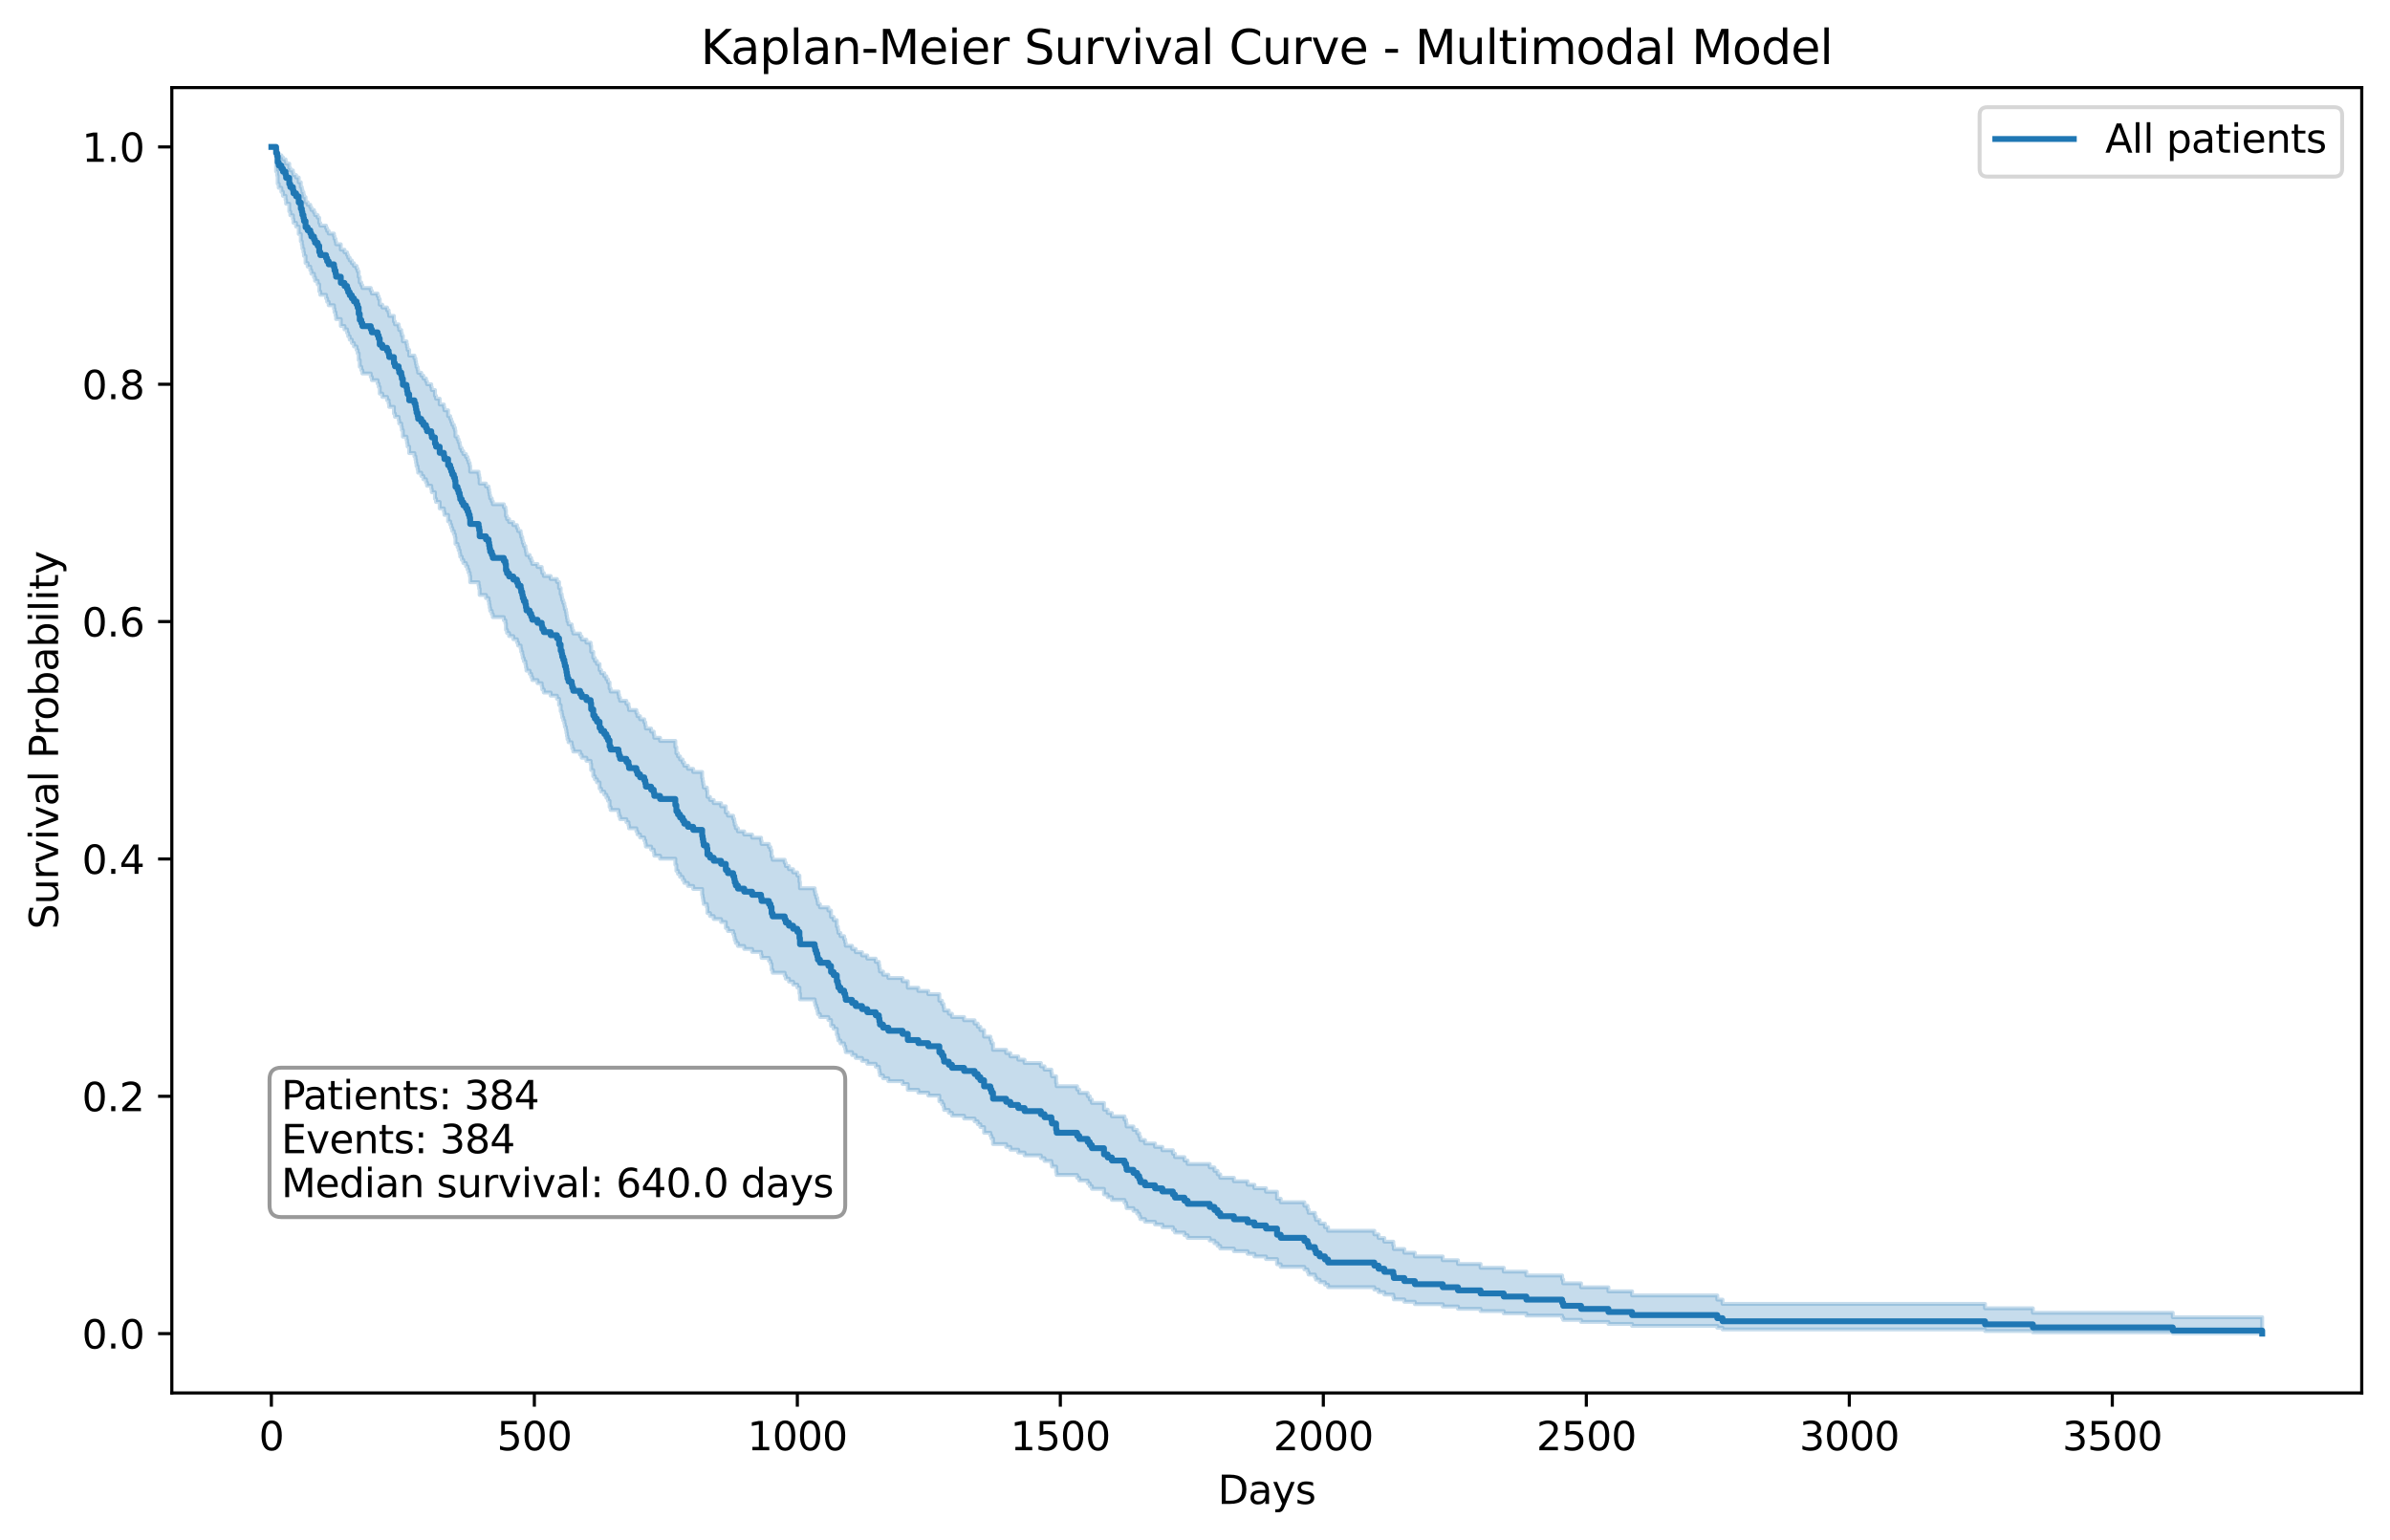 <?xml version="1.0" encoding="utf-8" standalone="no"?>
<!DOCTYPE svg PUBLIC "-//W3C//DTD SVG 1.1//EN"
  "http://www.w3.org/Graphics/SVG/1.1/DTD/svg11.dtd">
<svg xmlns:xlink="http://www.w3.org/1999/xlink" width="608.981pt" height="392.514pt" viewBox="0 0 608.981 392.514" xmlns="http://www.w3.org/2000/svg" version="1.1">
 <defs>
  <style type="text/css">*{stroke-linejoin: round; stroke-linecap: butt}</style>
 </defs>
 <g id="figure_1">
  <g id="patch_1">
   <path d="M 0 392.514 
L 608.981 392.514 
L 608.981 0 
L 0 0 
z
" style="fill: #ffffff"/>
  </g>
  <g id="axes_1">
   <g id="patch_2">
    <path d="M 43.781 354.958 
L 601.781 354.958 
L 601.781 22.318 
L 43.781 22.318 
z
" style="fill: #ffffff"/>
   </g>
   <g id="FillBetweenPolyCollection_1">
    <defs>
     <path id="m003131f354" d="M 69.145 -355.076 
L 69.145 -355.076 
L 70.351 -355.076 
L 70.351 -348.828 
L 70.619 -348.828 
L 70.619 -347.811 
L 70.753 -347.811 
L 70.753 -345.702 
L 71.021 -345.702 
L 71.021 -344.659 
L 71.691 -344.659 
L 71.691 -343.629 
L 72.093 -343.629 
L 72.093 -342.61 
L 72.763 -342.61 
L 72.763 -341.602 
L 72.897 -341.602 
L 72.897 -340.604 
L 73.702 -340.604 
L 73.702 -338.634 
L 73.97 -338.634 
L 73.97 -337.661 
L 74.64 -337.661 
L 74.64 -336.695 
L 74.774 -336.695 
L 74.774 -335.735 
L 75.444 -335.735 
L 75.444 -334.781 
L 76.114 -334.781 
L 76.114 -332.888 
L 76.65 -332.888 
L 76.65 -331.015 
L 76.918 -331.015 
L 76.918 -330.084 
L 77.052 -330.084 
L 77.052 -329.158 
L 77.32 -329.158 
L 77.32 -328.235 
L 77.454 -328.235 
L 77.454 -327.315 
L 77.856 -327.315 
L 77.856 -325.485 
L 78.392 -325.485 
L 78.392 -324.575 
L 79.063 -324.575 
L 79.063 -323.668 
L 79.331 -323.668 
L 79.331 -322.763 
L 80.001 -322.763 
L 80.001 -321.86 
L 80.269 -321.86 
L 80.269 -320.961 
L 80.939 -320.961 
L 80.939 -320.063 
L 81.341 -320.063 
L 81.341 -318.275 
L 81.609 -318.275 
L 81.609 -317.384 
L 83.083 -317.384 
L 83.083 -316.495 
L 83.351 -316.495 
L 83.351 -315.608 
L 83.753 -315.608 
L 83.753 -314.723 
L 85.093 -314.723 
L 85.093 -313.84 
L 85.228 -313.84 
L 85.228 -312.958 
L 85.496 -312.958 
L 85.496 -312.078 
L 85.63 -312.078 
L 85.63 -311.2 
L 86.836 -311.2 
L 86.836 -309.448 
L 87.774 -309.448 
L 87.774 -308.575 
L 88.444 -308.575 
L 88.444 -307.703 
L 88.712 -307.703 
L 88.712 -306.832 
L 89.114 -306.832 
L 89.114 -305.963 
L 89.65 -305.963 
L 89.65 -305.095 
L 90.186 -305.095 
L 90.186 -304.228 
L 90.856 -304.228 
L 90.856 -303.363 
L 91.124 -303.363 
L 91.124 -302.499 
L 91.393 -302.499 
L 91.393 -300.775 
L 91.661 -300.775 
L 91.661 -299.055 
L 92.063 -299.055 
L 92.063 -298.197 
L 92.331 -298.197 
L 92.331 -297.34 
L 94.475 -297.34 
L 94.475 -296.484 
L 94.743 -296.484 
L 94.743 -295.629 
L 96.217 -295.629 
L 96.217 -294.775 
L 96.485 -294.775 
L 96.485 -293.922 
L 96.753 -293.922 
L 96.753 -292.22 
L 97.423 -292.22 
L 97.423 -291.37 
L 98.63 -291.37 
L 98.63 -290.521 
L 99.032 -290.521 
L 99.032 -289.673 
L 99.166 -289.673 
L 99.166 -288.826 
L 100.372 -288.826 
L 100.372 -287.134 
L 100.64 -287.134 
L 100.64 -286.29 
L 101.578 -286.29 
L 101.578 -285.446 
L 101.712 -285.446 
L 101.712 -284.603 
L 102.248 -284.603 
L 102.248 -283.761 
L 102.382 -283.761 
L 102.382 -282.92 
L 102.65 -282.92 
L 102.65 -281.24 
L 103.589 -281.24 
L 103.589 -280.402 
L 103.723 -280.402 
L 103.723 -279.564 
L 103.857 -279.564 
L 103.857 -278.726 
L 104.259 -278.726 
L 104.259 -277.054 
L 105.599 -277.054 
L 105.599 -276.219 
L 105.867 -276.219 
L 105.867 -275.385 
L 106.001 -275.385 
L 106.001 -274.551 
L 106.135 -274.551 
L 106.135 -273.718 
L 106.403 -273.718 
L 106.403 -272.886 
L 106.537 -272.886 
L 106.537 -272.055 
L 107.341 -272.055 
L 107.341 -271.224 
L 107.877 -271.224 
L 107.877 -270.394 
L 108.547 -270.394 
L 108.547 -269.564 
L 108.815 -269.564 
L 108.815 -268.735 
L 109.888 -268.735 
L 109.888 -267.907 
L 110.022 -267.907 
L 110.022 -267.08 
L 110.826 -267.08 
L 110.826 -265.426 
L 111.094 -265.426 
L 111.094 -264.601 
L 112.032 -264.601 
L 112.032 -262.951 
L 113.104 -262.951 
L 113.104 -262.128 
L 113.238 -262.128 
L 113.238 -261.304 
L 114.176 -261.304 
L 114.176 -259.66 
L 114.712 -259.66 
L 114.712 -258.838 
L 114.98 -258.838 
L 114.98 -258.017 
L 115.248 -258.017 
L 115.248 -257.197 
L 115.65 -257.197 
L 115.65 -256.377 
L 115.919 -256.377 
L 115.919 -255.558 
L 116.053 -255.558 
L 116.053 -253.921 
L 116.589 -253.921 
L 116.589 -253.104 
L 116.857 -253.104 
L 116.857 -252.287 
L 117.125 -252.287 
L 117.125 -251.47 
L 117.259 -251.47 
L 117.259 -250.654 
L 117.661 -250.654 
L 117.661 -249.839 
L 118.063 -249.839 
L 118.063 -249.024 
L 118.733 -249.024 
L 118.733 -248.21 
L 119.135 -248.21 
L 119.135 -247.396 
L 119.403 -247.396 
L 119.403 -246.583 
L 119.671 -246.583 
L 119.671 -245.77 
L 119.805 -245.77 
L 119.805 -244.146 
L 121.949 -244.146 
L 121.949 -243.335 
L 122.084 -243.335 
L 122.084 -242.524 
L 122.218 -242.524 
L 122.218 -240.904 
L 123.826 -240.904 
L 123.826 -240.095 
L 124.496 -240.095 
L 124.496 -239.286 
L 124.63 -239.286 
L 124.63 -238.478 
L 124.764 -238.478 
L 124.764 -237.67 
L 124.898 -237.67 
L 124.898 -236.862 
L 125.3 -236.862 
L 125.3 -236.055 
L 125.568 -236.055 
L 125.568 -235.249 
L 128.383 -235.249 
L 128.383 -234.443 
L 128.785 -234.443 
L 128.785 -233.638 
L 128.919 -233.638 
L 128.919 -232.028 
L 129.187 -232.028 
L 129.187 -231.224 
L 129.723 -231.224 
L 129.723 -230.421 
L 130.795 -230.421 
L 130.795 -229.618 
L 131.733 -229.618 
L 131.733 -228.815 
L 132.001 -228.815 
L 132.001 -228.013 
L 132.671 -228.013 
L 132.671 -227.211 
L 132.805 -227.211 
L 132.805 -226.41 
L 133.073 -226.41 
L 133.073 -225.609 
L 133.207 -225.609 
L 133.207 -224.808 
L 133.475 -224.808 
L 133.475 -224.008 
L 133.877 -224.008 
L 133.877 -223.209 
L 134.011 -223.209 
L 134.011 -222.41 
L 134.145 -222.41 
L 134.145 -221.611 
L 134.95 -221.611 
L 134.95 -220.813 
L 135.352 -220.813 
L 135.352 -220.015 
L 135.62 -220.015 
L 135.62 -219.218 
L 136.96 -219.218 
L 136.96 -218.421 
L 138.032 -218.421 
L 138.032 -217.625 
L 138.166 -217.625 
L 138.166 -216.829 
L 138.568 -216.829 
L 138.568 -216.033 
L 140.31 -216.033 
L 140.31 -215.238 
L 141.919 -215.238 
L 141.919 -214.443 
L 142.455 -214.443 
L 142.455 -212.855 
L 142.857 -212.855 
L 142.857 -211.268 
L 143.125 -211.268 
L 143.125 -210.476 
L 143.259 -210.476 
L 143.259 -209.684 
L 143.527 -209.684 
L 143.527 -208.892 
L 143.795 -208.892 
L 143.795 -208.101 
L 143.929 -208.101 
L 143.929 -207.31 
L 144.197 -207.31 
L 144.197 -206.519 
L 144.331 -206.519 
L 144.331 -205.729 
L 144.465 -205.729 
L 144.465 -204.939 
L 144.599 -204.939 
L 144.599 -204.15 
L 144.867 -204.15 
L 144.867 -203.361 
L 145.671 -203.361 
L 145.671 -202.573 
L 145.805 -202.573 
L 145.805 -201.785 
L 146.073 -201.785 
L 146.073 -200.997 
L 147.816 -200.997 
L 147.816 -200.21 
L 148.218 -200.21 
L 148.218 -199.424 
L 149.424 -199.424 
L 149.424 -198.637 
L 150.496 -198.637 
L 150.496 -197.851 
L 150.63 -197.851 
L 150.63 -196.281 
L 151.166 -196.281 
L 151.166 -194.712 
L 151.568 -194.712 
L 151.568 -193.928 
L 152.104 -193.928 
L 152.104 -193.144 
L 152.775 -193.144 
L 152.775 -191.579 
L 153.177 -191.579 
L 153.177 -190.797 
L 153.981 -190.797 
L 153.981 -190.015 
L 154.517 -190.015 
L 154.517 -189.233 
L 154.919 -189.233 
L 154.919 -188.452 
L 155.321 -188.452 
L 155.321 -186.892 
L 155.589 -186.892 
L 155.589 -186.112 
L 157.599 -186.112 
L 157.599 -185.333 
L 157.733 -185.333 
L 157.733 -184.554 
L 158.001 -184.554 
L 158.001 -183.775 
L 159.61 -183.775 
L 159.61 -182.997 
L 160.146 -182.997 
L 160.146 -182.22 
L 160.28 -182.22 
L 160.28 -181.442 
L 162.156 -181.442 
L 162.156 -180.665 
L 162.424 -180.665 
L 162.424 -179.889 
L 163.094 -179.889 
L 163.094 -179.113 
L 164.166 -179.113 
L 164.166 -178.337 
L 164.434 -178.337 
L 164.434 -177.562 
L 164.568 -177.562 
L 164.568 -176.787 
L 165.909 -176.787 
L 165.909 -176.013 
L 166.579 -176.013 
L 166.579 -175.239 
L 166.713 -175.239 
L 166.713 -174.465 
L 168.187 -174.465 
L 168.187 -173.692 
L 172.074 -173.692 
L 172.074 -172.147 
L 172.342 -172.147 
L 172.342 -170.604 
L 172.744 -170.604 
L 172.744 -169.833 
L 173.28 -169.833 
L 173.28 -169.062 
L 173.95 -169.062 
L 173.95 -168.292 
L 174.352 -168.292 
L 174.352 -167.523 
L 175.29 -167.523 
L 175.29 -166.753 
L 176.63 -166.753 
L 176.63 -165.984 
L 178.909 -165.984 
L 178.909 -164.448 
L 179.043 -164.448 
L 179.043 -163.68 
L 179.177 -163.68 
L 179.177 -162.913 
L 179.311 -162.913 
L 179.311 -162.146 
L 180.115 -162.146 
L 180.115 -161.38 
L 180.249 -161.38 
L 180.249 -159.849 
L 180.919 -159.849 
L 180.919 -159.084 
L 181.857 -159.084 
L 181.857 -158.319 
L 183.734 -158.319 
L 183.734 -157.555 
L 184.94 -157.555 
L 184.94 -156.028 
L 185.476 -156.028 
L 185.476 -155.265 
L 186.816 -155.265 
L 186.816 -154.503 
L 187.084 -154.503 
L 187.084 -153.741 
L 187.218 -153.741 
L 187.218 -152.98 
L 187.486 -152.98 
L 187.486 -152.219 
L 188.022 -152.219 
L 188.022 -151.458 
L 189.631 -151.458 
L 189.631 -150.698 
L 191.641 -150.698 
L 191.641 -149.938 
L 193.919 -149.938 
L 193.919 -149.179 
L 194.053 -149.179 
L 194.053 -148.42 
L 195.93 -148.42 
L 195.93 -147.662 
L 196.332 -147.662 
L 196.332 -146.904 
L 196.6 -146.904 
L 196.6 -145.39 
L 196.868 -145.39 
L 196.868 -144.634 
L 199.95 -144.634 
L 199.95 -143.878 
L 200.218 -143.878 
L 200.218 -143.122 
L 201.022 -143.122 
L 201.022 -142.367 
L 202.095 -142.367 
L 202.095 -141.613 
L 203.167 -141.613 
L 203.167 -140.859 
L 203.703 -140.859 
L 203.703 -139.353 
L 203.837 -139.353 
L 203.837 -137.848 
L 207.589 -137.848 
L 207.589 -137.097 
L 207.723 -137.097 
L 207.723 -136.346 
L 207.992 -136.346 
L 207.992 -135.595 
L 208.26 -135.595 
L 208.26 -134.845 
L 208.394 -134.845 
L 208.394 -134.096 
L 208.93 -134.096 
L 208.93 -133.347 
L 211.074 -133.347 
L 211.074 -132.598 
L 211.744 -132.598 
L 211.744 -131.103 
L 212.414 -131.103 
L 212.414 -130.356 
L 213.218 -130.356 
L 213.218 -128.864 
L 213.486 -128.864 
L 213.486 -128.119 
L 213.62 -128.119 
L 213.62 -127.374 
L 214.157 -127.374 
L 214.157 -126.63 
L 215.095 -126.63 
L 215.095 -125.886 
L 215.363 -125.886 
L 215.363 -125.143 
L 215.497 -125.143 
L 215.497 -124.401 
L 217.105 -124.401 
L 217.105 -123.659 
L 218.043 -123.659 
L 218.043 -122.918 
L 219.651 -122.918 
L 219.651 -122.177 
L 220.992 -122.177 
L 220.992 -121.437 
L 223.136 -121.437 
L 223.136 -120.697 
L 223.94 -120.697 
L 223.94 -119.958 
L 224.074 -119.958 
L 224.074 -119.22 
L 224.208 -119.22 
L 224.208 -118.482 
L 225.012 -118.482 
L 225.012 -117.745 
L 226.353 -117.745 
L 226.353 -117.009 
L 229.971 -117.009 
L 229.971 -116.273 
L 231.311 -116.273 
L 231.311 -114.803 
L 233.992 -114.803 
L 233.992 -114.069 
L 236.538 -114.069 
L 236.538 -113.336 
L 239.353 -113.336 
L 239.353 -111.871 
L 240.023 -111.871 
L 240.023 -111.14 
L 240.425 -111.14 
L 240.425 -110.409 
L 240.559 -110.409 
L 240.559 -109.679 
L 241.765 -109.679 
L 241.765 -108.95 
L 242.569 -108.95 
L 242.569 -108.221 
L 245.652 -108.221 
L 245.652 -107.493 
L 248.332 -107.493 
L 248.332 -106.766 
L 249.136 -106.766 
L 249.136 -106.04 
L 249.806 -106.04 
L 249.806 -105.314 
L 250.745 -105.314 
L 250.745 -103.865 
L 252.353 -103.865 
L 252.353 -103.142 
L 252.621 -103.142 
L 252.621 -102.419 
L 253.023 -102.419 
L 253.023 -100.977 
L 256.373 -100.977 
L 256.373 -100.257 
L 257.446 -100.257 
L 257.446 -99.537 
L 259.456 -99.537 
L 259.456 -98.819 
L 261.064 -98.819 
L 261.064 -98.101 
L 265.219 -98.101 
L 265.219 -97.385 
L 266.157 -97.385 
L 266.157 -96.669 
L 267.899 -96.669 
L 267.899 -95.954 
L 268.033 -95.954 
L 268.033 -95.24 
L 269.105 -95.24 
L 269.105 -93.815 
L 269.24 -93.815 
L 269.24 -93.104 
L 274.466 -93.104 
L 274.466 -92.393 
L 275.002 -92.393 
L 275.002 -91.684 
L 277.147 -91.684 
L 277.147 -90.976 
L 277.683 -90.976 
L 277.683 -90.269 
L 278.219 -90.269 
L 278.219 -89.563 
L 281.301 -89.563 
L 281.301 -88.154 
L 282.24 -88.154 
L 282.24 -87.451 
L 283.312 -87.451 
L 283.312 -86.75 
L 286.528 -86.75 
L 286.528 -86.049 
L 286.93 -86.049 
L 286.93 -85.35 
L 287.064 -85.35 
L 287.064 -84.652 
L 288.807 -84.652 
L 288.807 -83.956 
L 289.745 -83.956 
L 289.745 -83.26 
L 290.281 -83.26 
L 290.281 -82.566 
L 290.549 -82.566 
L 290.549 -81.873 
L 291.755 -81.873 
L 291.755 -81.182 
L 294.302 -81.182 
L 294.302 -80.492 
L 296.178 -80.492 
L 296.178 -79.804 
L 298.858 -79.804 
L 298.858 -79.117 
L 299.394 -79.117 
L 299.394 -78.431 
L 301.807 -78.431 
L 301.807 -77.748 
L 302.611 -77.748 
L 302.611 -77.066 
L 308.24 -77.066 
L 308.24 -76.385 
L 309.446 -76.385 
L 309.446 -75.706 
L 310.25 -75.706 
L 310.25 -75.03 
L 310.92 -75.03 
L 310.92 -74.355 
L 314.405 -74.355 
L 314.405 -73.682 
L 317.889 -73.682 
L 317.889 -73.01 
L 319.632 -73.01 
L 319.632 -72.341 
L 322.58 -72.341 
L 322.58 -71.675 
L 325.395 -71.675 
L 325.395 -70.348 
L 326.333 -70.348 
L 326.333 -69.688 
L 332.364 -69.688 
L 332.364 -69.031 
L 333.168 -69.031 
L 333.168 -68.376 
L 333.436 -68.376 
L 333.436 -67.724 
L 335.044 -67.724 
L 335.044 -67.075 
L 335.312 -67.075 
L 335.312 -66.429 
L 336.25 -66.429 
L 336.25 -65.787 
L 337.591 -65.787 
L 337.591 -65.147 
L 338.395 -65.147 
L 338.395 -64.512 
L 350.189 -64.512 
L 350.189 -63.88 
L 351.261 -63.88 
L 351.261 -63.252 
L 352.735 -63.252 
L 352.735 -62.629 
L 355.014 -62.629 
L 355.014 -62.01 
L 355.148 -62.01 
L 355.148 -61.396 
L 357.828 -61.396 
L 357.828 -60.787 
L 360.508 -60.787 
L 360.508 -60.184 
L 367.612 -60.184 
L 367.612 -59.587 
L 371.498 -59.587 
L 371.498 -58.997 
L 377.261 -58.997 
L 377.261 -58.415 
L 383.158 -58.415 
L 383.158 -57.841 
L 388.921 -57.841 
L 388.921 -57.277 
L 398.035 -57.277 
L 398.035 -56.722 
L 398.303 -56.722 
L 398.303 -56.18 
L 402.859 -56.18 
L 402.859 -55.652 
L 409.828 -55.652 
L 409.828 -55.139 
L 415.859 -55.139 
L 415.859 -54.647 
L 437.571 -54.647 
L 437.571 -54.177 
L 438.911 -54.177 
L 438.911 -53.739 
L 505.788 -53.739 
L 505.788 -53.34 
L 517.984 -53.34 
L 517.984 -53 
L 553.634 -53 
L 553.634 -52.754 
L 576.418 -52.754 
L 576.418 -52.676 
L 576.418 -52.676 
L 576.418 -52.676 
L 576.418 -56.851 
L 553.634 -56.851 
L 553.634 -57.987 
L 517.984 -57.987 
L 517.984 -59.136 
L 505.788 -59.136 
L 505.788 -60.254 
L 438.911 -60.254 
L 438.911 -61.344 
L 437.571 -61.344 
L 437.571 -62.41 
L 415.859 -62.41 
L 415.859 -63.456 
L 409.828 -63.456 
L 409.828 -64.486 
L 402.859 -64.486 
L 402.859 -65.502 
L 398.303 -65.502 
L 398.303 -66.506 
L 398.035 -66.506 
L 398.035 -67.499 
L 388.921 -67.499 
L 388.921 -68.483 
L 383.158 -68.483 
L 383.158 -69.459 
L 377.261 -69.459 
L 377.261 -70.427 
L 371.498 -70.427 
L 371.498 -71.388 
L 367.612 -71.388 
L 367.612 -72.343 
L 360.508 -72.343 
L 360.508 -73.292 
L 357.828 -73.292 
L 357.828 -74.236 
L 355.148 -74.236 
L 355.148 -75.175 
L 355.014 -75.175 
L 355.014 -76.11 
L 352.735 -76.11 
L 352.735 -77.04 
L 351.261 -77.04 
L 351.261 -77.966 
L 350.189 -77.966 
L 350.189 -78.889 
L 338.395 -78.889 
L 338.395 -79.808 
L 337.591 -79.808 
L 337.591 -80.723 
L 336.25 -80.723 
L 336.25 -81.636 
L 335.312 -81.636 
L 335.312 -82.545 
L 335.044 -82.545 
L 335.044 -83.452 
L 333.436 -83.452 
L 333.436 -84.356 
L 333.168 -84.356 
L 333.168 -85.257 
L 332.364 -85.257 
L 332.364 -86.156 
L 326.333 -86.156 
L 326.333 -87.053 
L 325.395 -87.053 
L 325.395 -88.839 
L 322.58 -88.839 
L 322.58 -89.729 
L 319.632 -89.729 
L 319.632 -90.617 
L 317.889 -90.617 
L 317.889 -91.504 
L 314.405 -91.504 
L 314.405 -92.388 
L 310.92 -92.388 
L 310.92 -93.27 
L 310.25 -93.27 
L 310.25 -94.151 
L 309.446 -94.151 
L 309.446 -95.03 
L 308.24 -95.03 
L 308.24 -95.907 
L 302.611 -95.907 
L 302.611 -96.783 
L 301.807 -96.783 
L 301.807 -97.657 
L 299.394 -97.657 
L 299.394 -98.529 
L 298.858 -98.529 
L 298.858 -99.401 
L 296.178 -99.401 
L 296.178 -100.27 
L 294.302 -100.27 
L 294.302 -101.139 
L 291.755 -101.139 
L 291.755 -102.006 
L 290.549 -102.006 
L 290.549 -102.871 
L 290.281 -102.871 
L 290.281 -103.736 
L 289.745 -103.736 
L 289.745 -104.599 
L 288.807 -104.599 
L 288.807 -105.461 
L 287.064 -105.461 
L 287.064 -106.322 
L 286.93 -106.322 
L 286.93 -107.181 
L 286.528 -107.181 
L 286.528 -108.04 
L 283.312 -108.04 
L 283.312 -108.897 
L 282.24 -108.897 
L 282.24 -109.753 
L 281.301 -109.753 
L 281.301 -111.463 
L 278.219 -111.463 
L 278.219 -112.316 
L 277.683 -112.316 
L 277.683 -113.168 
L 277.147 -113.168 
L 277.147 -114.019 
L 275.002 -114.019 
L 275.002 -114.869 
L 274.466 -114.869 
L 274.466 -115.719 
L 269.24 -115.719 
L 269.24 -116.567 
L 269.105 -116.567 
L 269.105 -118.261 
L 268.033 -118.261 
L 268.033 -119.106 
L 267.899 -119.106 
L 267.899 -119.951 
L 266.157 -119.951 
L 266.157 -120.795 
L 265.219 -120.795 
L 265.219 -121.638 
L 261.064 -121.638 
L 261.064 -122.48 
L 259.456 -122.48 
L 259.456 -123.322 
L 257.446 -123.322 
L 257.446 -124.162 
L 256.373 -124.162 
L 256.373 -125.002 
L 253.023 -125.002 
L 253.023 -126.679 
L 252.621 -126.679 
L 252.621 -127.517 
L 252.353 -127.517 
L 252.353 -128.353 
L 250.745 -128.353 
L 250.745 -130.025 
L 249.806 -130.025 
L 249.806 -130.859 
L 249.136 -130.859 
L 249.136 -131.693 
L 248.332 -131.693 
L 248.332 -132.526 
L 245.652 -132.526 
L 245.652 -133.359 
L 242.569 -133.359 
L 242.569 -134.19 
L 241.765 -134.19 
L 241.765 -135.022 
L 240.559 -135.022 
L 240.559 -135.852 
L 240.425 -135.852 
L 240.425 -136.682 
L 240.023 -136.682 
L 240.023 -137.511 
L 239.353 -137.511 
L 239.353 -139.167 
L 236.538 -139.167 
L 236.538 -139.994 
L 233.992 -139.994 
L 233.992 -140.821 
L 231.311 -140.821 
L 231.311 -142.472 
L 229.971 -142.472 
L 229.971 -143.297 
L 226.353 -143.297 
L 226.353 -144.121 
L 225.012 -144.121 
L 225.012 -144.945 
L 224.208 -144.945 
L 224.208 -145.768 
L 224.074 -145.768 
L 224.074 -146.59 
L 223.94 -146.59 
L 223.94 -147.412 
L 223.136 -147.412 
L 223.136 -148.233 
L 220.992 -148.233 
L 220.992 -149.054 
L 219.651 -149.054 
L 219.651 -149.874 
L 218.043 -149.874 
L 218.043 -150.693 
L 217.105 -150.693 
L 217.105 -151.512 
L 215.497 -151.512 
L 215.497 -152.331 
L 215.363 -152.331 
L 215.363 -153.149 
L 215.095 -153.149 
L 215.095 -153.966 
L 214.157 -153.966 
L 214.157 -154.783 
L 213.62 -154.783 
L 213.62 -155.599 
L 213.486 -155.599 
L 213.486 -156.415 
L 213.218 -156.415 
L 213.218 -158.045 
L 212.414 -158.045 
L 212.414 -158.859 
L 211.744 -158.859 
L 211.744 -160.486 
L 211.074 -160.486 
L 211.074 -161.299 
L 208.93 -161.299 
L 208.93 -162.111 
L 208.394 -162.111 
L 208.394 -162.923 
L 208.26 -162.923 
L 208.26 -163.734 
L 207.992 -163.734 
L 207.992 -164.545 
L 207.723 -164.545 
L 207.723 -165.355 
L 207.589 -165.355 
L 207.589 -166.165 
L 203.837 -166.165 
L 203.837 -167.783 
L 203.703 -167.783 
L 203.703 -169.399 
L 203.167 -169.399 
L 203.167 -170.206 
L 202.095 -170.206 
L 202.095 -171.013 
L 201.022 -171.013 
L 201.022 -171.82 
L 200.218 -171.82 
L 200.218 -172.626 
L 199.95 -172.626 
L 199.95 -173.431 
L 196.868 -173.431 
L 196.868 -174.236 
L 196.6 -174.236 
L 196.6 -175.845 
L 196.332 -175.845 
L 196.332 -176.649 
L 195.93 -176.649 
L 195.93 -177.452 
L 194.053 -177.452 
L 194.053 -178.255 
L 193.919 -178.255 
L 193.919 -179.057 
L 191.641 -179.057 
L 191.641 -179.859 
L 189.631 -179.859 
L 189.631 -180.66 
L 188.022 -180.66 
L 188.022 -181.461 
L 187.486 -181.461 
L 187.486 -182.262 
L 187.218 -182.262 
L 187.218 -183.062 
L 187.084 -183.062 
L 187.084 -183.862 
L 186.816 -183.862 
L 186.816 -184.661 
L 185.476 -184.661 
L 185.476 -185.46 
L 184.94 -185.46 
L 184.94 -187.056 
L 183.734 -187.056 
L 183.734 -187.854 
L 181.857 -187.854 
L 181.857 -188.651 
L 180.919 -188.651 
L 180.919 -189.448 
L 180.249 -189.448 
L 180.249 -191.04 
L 180.115 -191.04 
L 180.115 -191.835 
L 179.311 -191.835 
L 179.311 -192.63 
L 179.177 -192.63 
L 179.177 -193.425 
L 179.043 -193.425 
L 179.043 -194.219 
L 178.909 -194.219 
L 178.909 -195.806 
L 176.63 -195.806 
L 176.63 -196.599 
L 175.29 -196.599 
L 175.29 -197.392 
L 174.352 -197.392 
L 174.352 -198.184 
L 173.95 -198.184 
L 173.95 -198.975 
L 173.28 -198.975 
L 173.28 -199.767 
L 172.744 -199.767 
L 172.744 -200.558 
L 172.342 -200.558 
L 172.342 -202.138 
L 172.074 -202.138 
L 172.074 -203.717 
L 168.187 -203.717 
L 168.187 -204.506 
L 166.713 -204.506 
L 166.713 -205.294 
L 166.579 -205.294 
L 166.579 -206.082 
L 165.909 -206.082 
L 165.909 -206.87 
L 164.568 -206.87 
L 164.568 -207.657 
L 164.434 -207.657 
L 164.434 -208.444 
L 164.166 -208.444 
L 164.166 -209.23 
L 163.094 -209.23 
L 163.094 -210.016 
L 162.424 -210.016 
L 162.424 -210.802 
L 162.156 -210.802 
L 162.156 -211.587 
L 160.28 -211.587 
L 160.28 -212.372 
L 160.146 -212.372 
L 160.146 -213.156 
L 159.61 -213.156 
L 159.61 -213.94 
L 158.001 -213.94 
L 158.001 -214.724 
L 157.733 -214.724 
L 157.733 -215.507 
L 157.599 -215.507 
L 157.599 -216.289 
L 155.589 -216.289 
L 155.589 -217.072 
L 155.321 -217.072 
L 155.321 -218.635 
L 154.919 -218.635 
L 154.919 -219.416 
L 154.517 -219.416 
L 154.517 -220.197 
L 153.981 -220.197 
L 153.981 -220.978 
L 153.177 -220.978 
L 153.177 -221.758 
L 152.775 -221.758 
L 152.775 -223.316 
L 152.104 -223.316 
L 152.104 -224.095 
L 151.568 -224.095 
L 151.568 -224.873 
L 151.166 -224.873 
L 151.166 -226.429 
L 150.63 -226.429 
L 150.63 -227.983 
L 150.496 -227.983 
L 150.496 -228.759 
L 149.424 -228.759 
L 149.424 -229.535 
L 148.218 -229.535 
L 148.218 -230.31 
L 147.816 -230.31 
L 147.816 -231.085 
L 146.073 -231.085 
L 146.073 -231.86 
L 145.805 -231.86 
L 145.805 -232.634 
L 145.671 -232.634 
L 145.671 -233.408 
L 144.867 -233.408 
L 144.867 -234.182 
L 144.599 -234.182 
L 144.599 -234.955 
L 144.465 -234.955 
L 144.465 -235.728 
L 144.331 -235.728 
L 144.331 -236.5 
L 144.197 -236.5 
L 144.197 -237.272 
L 143.929 -237.272 
L 143.929 -238.043 
L 143.795 -238.043 
L 143.795 -238.814 
L 143.527 -238.814 
L 143.527 -239.585 
L 143.259 -239.585 
L 143.259 -240.355 
L 143.125 -240.355 
L 143.125 -241.125 
L 142.857 -241.125 
L 142.857 -242.663 
L 142.455 -242.663 
L 142.455 -244.199 
L 141.919 -244.199 
L 141.919 -244.967 
L 140.31 -244.967 
L 140.31 -245.734 
L 138.568 -245.734 
L 138.568 -246.501 
L 138.166 -246.501 
L 138.166 -247.268 
L 138.032 -247.268 
L 138.032 -248.034 
L 136.96 -248.034 
L 136.96 -248.799 
L 135.62 -248.799 
L 135.62 -249.564 
L 135.352 -249.564 
L 135.352 -250.329 
L 134.95 -250.329 
L 134.95 -251.093 
L 134.145 -251.093 
L 134.145 -251.857 
L 134.011 -251.857 
L 134.011 -252.62 
L 133.877 -252.62 
L 133.877 -253.383 
L 133.475 -253.383 
L 133.475 -254.146 
L 133.207 -254.146 
L 133.207 -254.908 
L 133.073 -254.908 
L 133.073 -255.67 
L 132.805 -255.67 
L 132.805 -256.431 
L 132.671 -256.431 
L 132.671 -257.191 
L 132.001 -257.191 
L 132.001 -257.952 
L 131.733 -257.952 
L 131.733 -258.712 
L 130.795 -258.712 
L 130.795 -259.471 
L 129.723 -259.471 
L 129.723 -260.23 
L 129.187 -260.23 
L 129.187 -260.988 
L 128.919 -260.988 
L 128.919 -262.504 
L 128.785 -262.504 
L 128.785 -263.261 
L 128.383 -263.261 
L 128.383 -264.018 
L 125.568 -264.018 
L 125.568 -264.774 
L 125.3 -264.774 
L 125.3 -265.53 
L 124.898 -265.53 
L 124.898 -266.285 
L 124.764 -266.285 
L 124.764 -267.04 
L 124.63 -267.04 
L 124.63 -267.794 
L 124.496 -267.794 
L 124.496 -268.548 
L 123.826 -268.548 
L 123.826 -269.301 
L 122.218 -269.301 
L 122.218 -270.806 
L 122.084 -270.806 
L 122.084 -271.558 
L 121.949 -271.558 
L 121.949 -272.309 
L 119.805 -272.309 
L 119.805 -273.811 
L 119.671 -273.811 
L 119.671 -274.56 
L 119.403 -274.56 
L 119.403 -275.31 
L 119.135 -275.31 
L 119.135 -276.059 
L 118.733 -276.059 
L 118.733 -276.807 
L 118.063 -276.807 
L 118.063 -277.555 
L 117.661 -277.555 
L 117.661 -278.302 
L 117.259 -278.302 
L 117.259 -279.049 
L 117.125 -279.049 
L 117.125 -279.795 
L 116.857 -279.795 
L 116.857 -280.541 
L 116.589 -280.541 
L 116.589 -281.286 
L 116.053 -281.286 
L 116.053 -282.774 
L 115.919 -282.774 
L 115.919 -283.518 
L 115.65 -283.518 
L 115.65 -284.261 
L 115.248 -284.261 
L 115.248 -285.003 
L 114.98 -285.003 
L 114.98 -285.745 
L 114.712 -285.745 
L 114.712 -286.486 
L 114.176 -286.486 
L 114.176 -287.967 
L 113.238 -287.967 
L 113.238 -288.706 
L 113.104 -288.706 
L 113.104 -289.445 
L 112.032 -289.445 
L 112.032 -290.921 
L 111.094 -290.921 
L 111.094 -291.658 
L 110.826 -291.658 
L 110.826 -293.13 
L 110.022 -293.13 
L 110.022 -293.866 
L 109.888 -293.866 
L 109.888 -294.6 
L 108.815 -294.6 
L 108.815 -295.334 
L 108.547 -295.334 
L 108.547 -296.067 
L 107.877 -296.067 
L 107.877 -296.8 
L 107.341 -296.8 
L 107.341 -297.532 
L 106.537 -297.532 
L 106.537 -298.263 
L 106.403 -298.263 
L 106.403 -298.994 
L 106.135 -298.994 
L 106.135 -299.724 
L 106.001 -299.724 
L 106.001 -300.453 
L 105.867 -300.453 
L 105.867 -301.181 
L 105.599 -301.181 
L 105.599 -301.909 
L 104.259 -301.909 
L 104.259 -303.362 
L 103.857 -303.362 
L 103.857 -304.088 
L 103.723 -304.088 
L 103.723 -304.812 
L 103.589 -304.812 
L 103.589 -305.536 
L 102.65 -305.536 
L 102.65 -306.982 
L 102.382 -306.982 
L 102.382 -307.704 
L 102.248 -307.704 
L 102.248 -308.425 
L 101.712 -308.425 
L 101.712 -309.144 
L 101.578 -309.144 
L 101.578 -309.864 
L 100.64 -309.864 
L 100.64 -310.582 
L 100.372 -310.582 
L 100.372 -312.016 
L 99.166 -312.016 
L 99.166 -312.731 
L 99.032 -312.731 
L 99.032 -313.446 
L 98.63 -313.446 
L 98.63 -314.16 
L 97.423 -314.16 
L 97.423 -314.873 
L 96.753 -314.873 
L 96.753 -316.296 
L 96.485 -316.296 
L 96.485 -317.005 
L 96.217 -317.005 
L 96.217 -317.714 
L 94.743 -317.714 
L 94.743 -318.422 
L 94.475 -318.422 
L 94.475 -319.129 
L 92.331 -319.129 
L 92.331 -319.835 
L 92.063 -319.835 
L 92.063 -320.539 
L 91.661 -320.539 
L 91.661 -321.945 
L 91.393 -321.945 
L 91.393 -323.346 
L 91.124 -323.346 
L 91.124 -324.045 
L 90.856 -324.045 
L 90.856 -324.742 
L 90.186 -324.742 
L 90.186 -325.438 
L 89.65 -325.438 
L 89.65 -326.133 
L 89.114 -326.133 
L 89.114 -326.826 
L 88.712 -326.826 
L 88.712 -327.518 
L 88.444 -327.518 
L 88.444 -328.209 
L 87.774 -328.209 
L 87.774 -328.898 
L 86.836 -328.898 
L 86.836 -330.271 
L 85.63 -330.271 
L 85.63 -330.955 
L 85.496 -330.955 
L 85.496 -331.638 
L 85.228 -331.638 
L 85.228 -332.319 
L 85.093 -332.319 
L 85.093 -332.998 
L 83.753 -332.998 
L 83.753 -333.675 
L 83.351 -333.675 
L 83.351 -334.351 
L 83.083 -334.351 
L 83.083 -335.024 
L 81.609 -335.024 
L 81.609 -335.696 
L 81.341 -335.696 
L 81.341 -337.032 
L 80.939 -337.032 
L 80.939 -337.696 
L 80.269 -337.696 
L 80.269 -338.359 
L 80.001 -338.359 
L 80.001 -339.018 
L 79.331 -339.018 
L 79.331 -339.675 
L 79.063 -339.675 
L 79.063 -340.33 
L 78.392 -340.33 
L 78.392 -340.981 
L 77.856 -340.981 
L 77.856 -342.275 
L 77.454 -342.275 
L 77.454 -342.917 
L 77.32 -342.917 
L 77.32 -343.555 
L 77.052 -343.555 
L 77.052 -344.189 
L 76.918 -344.189 
L 76.918 -344.819 
L 76.65 -344.819 
L 76.65 -346.067 
L 76.114 -346.067 
L 76.114 -347.294 
L 75.444 -347.294 
L 75.444 -347.899 
L 74.774 -347.899 
L 74.774 -348.497 
L 74.64 -348.497 
L 74.64 -349.089 
L 73.97 -349.089 
L 73.97 -349.673 
L 73.702 -349.673 
L 73.702 -350.813 
L 72.897 -350.813 
L 72.897 -351.368 
L 72.763 -351.368 
L 72.763 -351.909 
L 72.093 -351.909 
L 72.093 -352.436 
L 71.691 -352.436 
L 71.691 -352.944 
L 71.021 -352.944 
L 71.021 -353.431 
L 70.753 -353.431 
L 70.753 -354.312 
L 70.619 -354.312 
L 70.619 -354.682 
L 70.351 -354.682 
L 70.351 -355.076 
L 69.145 -355.076 
z
" style="stroke: #1f77b4; stroke-opacity: 0.25"/>
    </defs>
    <g clip-path="url(#pcd148fa4dd)">
     <use xlink:href="#m003131f354" x="0" y="392.514" style="fill: #1f77b4; fill-opacity: 0.25; stroke: #1f77b4; stroke-opacity: 0.25"/>
    </g>
   </g>
   <g id="matplotlib.axis_1">
    <g id="xtick_1">
     <g id="line2d_1">
      <defs>
       <path id="m620409835b" d="M 0 0 
L 0 3.5 
" style="stroke: #000000; stroke-width: 0.8"/>
      </defs>
      <g>
       <use xlink:href="#m620409835b" x="69.145" y="354.958" style="stroke: #000000; stroke-width: 0.8"/>
      </g>
     </g>
     <g id="text_1">
      <!-- 0 -->
      <g transform="translate(65.964 369.557) scale(0.1 -0.1)">
       <defs>
        <path id="DejaVuSans-30" d="M 2034 4250 
Q 1547 4250 1301 3770 
Q 1056 3291 1056 2328 
Q 1056 1369 1301 889 
Q 1547 409 2034 409 
Q 2525 409 2770 889 
Q 3016 1369 3016 2328 
Q 3016 3291 2770 3770 
Q 2525 4250 2034 4250 
z
M 2034 4750 
Q 2819 4750 3233 4129 
Q 3647 3509 3647 2328 
Q 3647 1150 3233 529 
Q 2819 -91 2034 -91 
Q 1250 -91 836 529 
Q 422 1150 422 2328 
Q 422 3509 836 4129 
Q 1250 4750 2034 4750 
z
" transform="scale(0.016)"/>
       </defs>
       <use xlink:href="#DejaVuSans-30"/>
      </g>
     </g>
    </g>
    <g id="xtick_2">
     <g id="line2d_2">
      <g>
       <use xlink:href="#m620409835b" x="136.156" y="354.958" style="stroke: #000000; stroke-width: 0.8"/>
      </g>
     </g>
     <g id="text_2">
      <!-- 500 -->
      <g transform="translate(126.612 369.557) scale(0.1 -0.1)">
       <defs>
        <path id="DejaVuSans-35" d="M 691 4666 
L 3169 4666 
L 3169 4134 
L 1269 4134 
L 1269 2991 
Q 1406 3038 1543 3061 
Q 1681 3084 1819 3084 
Q 2600 3084 3056 2656 
Q 3513 2228 3513 1497 
Q 3513 744 3044 326 
Q 2575 -91 1722 -91 
Q 1428 -91 1123 -41 
Q 819 9 494 109 
L 494 744 
Q 775 591 1075 516 
Q 1375 441 1709 441 
Q 2250 441 2565 725 
Q 2881 1009 2881 1497 
Q 2881 1984 2565 2268 
Q 2250 2553 1709 2553 
Q 1456 2553 1204 2497 
Q 953 2441 691 2322 
L 691 4666 
z
" transform="scale(0.016)"/>
       </defs>
       <use xlink:href="#DejaVuSans-35"/>
       <use xlink:href="#DejaVuSans-30" transform="translate(63.623 0)"/>
       <use xlink:href="#DejaVuSans-30" transform="translate(127.246 0)"/>
      </g>
     </g>
    </g>
    <g id="xtick_3">
     <g id="line2d_3">
      <g>
       <use xlink:href="#m620409835b" x="203.167" y="354.958" style="stroke: #000000; stroke-width: 0.8"/>
      </g>
     </g>
     <g id="text_3">
      <!-- 1000 -->
      <g transform="translate(190.442 369.557) scale(0.1 -0.1)">
       <defs>
        <path id="DejaVuSans-31" d="M 794 531 
L 1825 531 
L 1825 4091 
L 703 3866 
L 703 4441 
L 1819 4666 
L 2450 4666 
L 2450 531 
L 3481 531 
L 3481 0 
L 794 0 
L 794 531 
z
" transform="scale(0.016)"/>
       </defs>
       <use xlink:href="#DejaVuSans-31"/>
       <use xlink:href="#DejaVuSans-30" transform="translate(63.623 0)"/>
       <use xlink:href="#DejaVuSans-30" transform="translate(127.246 0)"/>
       <use xlink:href="#DejaVuSans-30" transform="translate(190.869 0)"/>
      </g>
     </g>
    </g>
    <g id="xtick_4">
     <g id="line2d_4">
      <g>
       <use xlink:href="#m620409835b" x="270.178" y="354.958" style="stroke: #000000; stroke-width: 0.8"/>
      </g>
     </g>
     <g id="text_4">
      <!-- 1500 -->
      <g transform="translate(257.453 369.557) scale(0.1 -0.1)">
       <use xlink:href="#DejaVuSans-31"/>
       <use xlink:href="#DejaVuSans-35" transform="translate(63.623 0)"/>
       <use xlink:href="#DejaVuSans-30" transform="translate(127.246 0)"/>
       <use xlink:href="#DejaVuSans-30" transform="translate(190.869 0)"/>
      </g>
     </g>
    </g>
    <g id="xtick_5">
     <g id="line2d_5">
      <g>
       <use xlink:href="#m620409835b" x="337.189" y="354.958" style="stroke: #000000; stroke-width: 0.8"/>
      </g>
     </g>
     <g id="text_5">
      <!-- 2000 -->
      <g transform="translate(324.464 369.557) scale(0.1 -0.1)">
       <defs>
        <path id="DejaVuSans-32" d="M 1228 531 
L 3431 531 
L 3431 0 
L 469 0 
L 469 531 
Q 828 903 1448 1529 
Q 2069 2156 2228 2338 
Q 2531 2678 2651 2914 
Q 2772 3150 2772 3378 
Q 2772 3750 2511 3984 
Q 2250 4219 1831 4219 
Q 1534 4219 1204 4116 
Q 875 4013 500 3803 
L 500 4441 
Q 881 4594 1212 4672 
Q 1544 4750 1819 4750 
Q 2544 4750 2975 4387 
Q 3406 4025 3406 3419 
Q 3406 3131 3298 2873 
Q 3191 2616 2906 2266 
Q 2828 2175 2409 1742 
Q 1991 1309 1228 531 
z
" transform="scale(0.016)"/>
       </defs>
       <use xlink:href="#DejaVuSans-32"/>
       <use xlink:href="#DejaVuSans-30" transform="translate(63.623 0)"/>
       <use xlink:href="#DejaVuSans-30" transform="translate(127.246 0)"/>
       <use xlink:href="#DejaVuSans-30" transform="translate(190.869 0)"/>
      </g>
     </g>
    </g>
    <g id="xtick_6">
     <g id="line2d_6">
      <g>
       <use xlink:href="#m620409835b" x="404.2" y="354.958" style="stroke: #000000; stroke-width: 0.8"/>
      </g>
     </g>
     <g id="text_6">
      <!-- 2500 -->
      <g transform="translate(391.475 369.557) scale(0.1 -0.1)">
       <use xlink:href="#DejaVuSans-32"/>
       <use xlink:href="#DejaVuSans-35" transform="translate(63.623 0)"/>
       <use xlink:href="#DejaVuSans-30" transform="translate(127.246 0)"/>
       <use xlink:href="#DejaVuSans-30" transform="translate(190.869 0)"/>
      </g>
     </g>
    </g>
    <g id="xtick_7">
     <g id="line2d_7">
      <g>
       <use xlink:href="#m620409835b" x="471.21" y="354.958" style="stroke: #000000; stroke-width: 0.8"/>
      </g>
     </g>
     <g id="text_7">
      <!-- 3000 -->
      <g transform="translate(458.485 369.557) scale(0.1 -0.1)">
       <defs>
        <path id="DejaVuSans-33" d="M 2597 2516 
Q 3050 2419 3304 2112 
Q 3559 1806 3559 1356 
Q 3559 666 3084 287 
Q 2609 -91 1734 -91 
Q 1441 -91 1130 -33 
Q 819 25 488 141 
L 488 750 
Q 750 597 1062 519 
Q 1375 441 1716 441 
Q 2309 441 2620 675 
Q 2931 909 2931 1356 
Q 2931 1769 2642 2001 
Q 2353 2234 1838 2234 
L 1294 2234 
L 1294 2753 
L 1863 2753 
Q 2328 2753 2575 2939 
Q 2822 3125 2822 3475 
Q 2822 3834 2567 4026 
Q 2313 4219 1838 4219 
Q 1578 4219 1281 4162 
Q 984 4106 628 3988 
L 628 4550 
Q 988 4650 1302 4700 
Q 1616 4750 1894 4750 
Q 2613 4750 3031 4423 
Q 3450 4097 3450 3541 
Q 3450 3153 3228 2886 
Q 3006 2619 2597 2516 
z
" transform="scale(0.016)"/>
       </defs>
       <use xlink:href="#DejaVuSans-33"/>
       <use xlink:href="#DejaVuSans-30" transform="translate(63.623 0)"/>
       <use xlink:href="#DejaVuSans-30" transform="translate(127.246 0)"/>
       <use xlink:href="#DejaVuSans-30" transform="translate(190.869 0)"/>
      </g>
     </g>
    </g>
    <g id="xtick_8">
     <g id="line2d_8">
      <g>
       <use xlink:href="#m620409835b" x="538.221" y="354.958" style="stroke: #000000; stroke-width: 0.8"/>
      </g>
     </g>
     <g id="text_8">
      <!-- 3500 -->
      <g transform="translate(525.496 369.557) scale(0.1 -0.1)">
       <use xlink:href="#DejaVuSans-33"/>
       <use xlink:href="#DejaVuSans-35" transform="translate(63.623 0)"/>
       <use xlink:href="#DejaVuSans-30" transform="translate(127.246 0)"/>
       <use xlink:href="#DejaVuSans-30" transform="translate(190.869 0)"/>
      </g>
     </g>
    </g>
    <g id="text_9">
     <!-- Days -->
     <g transform="translate(310.303 383.235) scale(0.1 -0.1)">
      <defs>
       <path id="DejaVuSans-44" d="M 1259 4147 
L 1259 519 
L 2022 519 
Q 2988 519 3436 956 
Q 3884 1394 3884 2338 
Q 3884 3275 3436 3711 
Q 2988 4147 2022 4147 
L 1259 4147 
z
M 628 4666 
L 1925 4666 
Q 3281 4666 3915 4102 
Q 4550 3538 4550 2338 
Q 4550 1131 3912 565 
Q 3275 0 1925 0 
L 628 0 
L 628 4666 
z
" transform="scale(0.016)"/>
       <path id="DejaVuSans-61" d="M 2194 1759 
Q 1497 1759 1228 1600 
Q 959 1441 959 1056 
Q 959 750 1161 570 
Q 1363 391 1709 391 
Q 2188 391 2477 730 
Q 2766 1069 2766 1631 
L 2766 1759 
L 2194 1759 
z
M 3341 1997 
L 3341 0 
L 2766 0 
L 2766 531 
Q 2569 213 2275 61 
Q 1981 -91 1556 -91 
Q 1019 -91 701 211 
Q 384 513 384 1019 
Q 384 1609 779 1909 
Q 1175 2209 1959 2209 
L 2766 2209 
L 2766 2266 
Q 2766 2663 2505 2880 
Q 2244 3097 1772 3097 
Q 1472 3097 1187 3025 
Q 903 2953 641 2809 
L 641 3341 
Q 956 3463 1253 3523 
Q 1550 3584 1831 3584 
Q 2591 3584 2966 3190 
Q 3341 2797 3341 1997 
z
" transform="scale(0.016)"/>
       <path id="DejaVuSans-79" d="M 2059 -325 
Q 1816 -950 1584 -1140 
Q 1353 -1331 966 -1331 
L 506 -1331 
L 506 -850 
L 844 -850 
Q 1081 -850 1212 -737 
Q 1344 -625 1503 -206 
L 1606 56 
L 191 3500 
L 800 3500 
L 1894 763 
L 2988 3500 
L 3597 3500 
L 2059 -325 
z
" transform="scale(0.016)"/>
       <path id="DejaVuSans-73" d="M 2834 3397 
L 2834 2853 
Q 2591 2978 2328 3040 
Q 2066 3103 1784 3103 
Q 1356 3103 1142 2972 
Q 928 2841 928 2578 
Q 928 2378 1081 2264 
Q 1234 2150 1697 2047 
L 1894 2003 
Q 2506 1872 2764 1633 
Q 3022 1394 3022 966 
Q 3022 478 2636 193 
Q 2250 -91 1575 -91 
Q 1294 -91 989 -36 
Q 684 19 347 128 
L 347 722 
Q 666 556 975 473 
Q 1284 391 1588 391 
Q 1994 391 2212 530 
Q 2431 669 2431 922 
Q 2431 1156 2273 1281 
Q 2116 1406 1581 1522 
L 1381 1569 
Q 847 1681 609 1914 
Q 372 2147 372 2553 
Q 372 3047 722 3315 
Q 1072 3584 1716 3584 
Q 2034 3584 2315 3537 
Q 2597 3491 2834 3397 
z
" transform="scale(0.016)"/>
      </defs>
      <use xlink:href="#DejaVuSans-44"/>
      <use xlink:href="#DejaVuSans-61" transform="translate(77.002 0)"/>
      <use xlink:href="#DejaVuSans-79" transform="translate(138.281 0)"/>
      <use xlink:href="#DejaVuSans-73" transform="translate(197.461 0)"/>
     </g>
    </g>
   </g>
   <g id="matplotlib.axis_2">
    <g id="ytick_1">
     <g id="line2d_9">
      <defs>
       <path id="m2fbdf93d22" d="M 0 0 
L -3.5 0 
" style="stroke: #000000; stroke-width: 0.8"/>
      </defs>
      <g>
       <use xlink:href="#m2fbdf93d22" x="43.781" y="339.838" style="stroke: #000000; stroke-width: 0.8"/>
      </g>
     </g>
     <g id="text_10">
      <!-- 0.0 -->
      <g transform="translate(20.878 343.637) scale(0.1 -0.1)">
       <defs>
        <path id="DejaVuSans-2e" d="M 684 794 
L 1344 794 
L 1344 0 
L 684 0 
L 684 794 
z
" transform="scale(0.016)"/>
       </defs>
       <use xlink:href="#DejaVuSans-30"/>
       <use xlink:href="#DejaVuSans-2e" transform="translate(63.623 0)"/>
       <use xlink:href="#DejaVuSans-30" transform="translate(95.41 0)"/>
      </g>
     </g>
    </g>
    <g id="ytick_2">
     <g id="line2d_10">
      <g>
       <use xlink:href="#m2fbdf93d22" x="43.781" y="279.358" style="stroke: #000000; stroke-width: 0.8"/>
      </g>
     </g>
     <g id="text_11">
      <!-- 0.2 -->
      <g transform="translate(20.878 283.157) scale(0.1 -0.1)">
       <use xlink:href="#DejaVuSans-30"/>
       <use xlink:href="#DejaVuSans-2e" transform="translate(63.623 0)"/>
       <use xlink:href="#DejaVuSans-32" transform="translate(95.41 0)"/>
      </g>
     </g>
    </g>
    <g id="ytick_3">
     <g id="line2d_11">
      <g>
       <use xlink:href="#m2fbdf93d22" x="43.781" y="218.878" style="stroke: #000000; stroke-width: 0.8"/>
      </g>
     </g>
     <g id="text_12">
      <!-- 0.4 -->
      <g transform="translate(20.878 222.677) scale(0.1 -0.1)">
       <defs>
        <path id="DejaVuSans-34" d="M 2419 4116 
L 825 1625 
L 2419 1625 
L 2419 4116 
z
M 2253 4666 
L 3047 4666 
L 3047 1625 
L 3713 1625 
L 3713 1100 
L 3047 1100 
L 3047 0 
L 2419 0 
L 2419 1100 
L 313 1100 
L 313 1709 
L 2253 4666 
z
" transform="scale(0.016)"/>
       </defs>
       <use xlink:href="#DejaVuSans-30"/>
       <use xlink:href="#DejaVuSans-2e" transform="translate(63.623 0)"/>
       <use xlink:href="#DejaVuSans-34" transform="translate(95.41 0)"/>
      </g>
     </g>
    </g>
    <g id="ytick_4">
     <g id="line2d_12">
      <g>
       <use xlink:href="#m2fbdf93d22" x="43.781" y="158.398" style="stroke: #000000; stroke-width: 0.8"/>
      </g>
     </g>
     <g id="text_13">
      <!-- 0.6 -->
      <g transform="translate(20.878 162.197) scale(0.1 -0.1)">
       <defs>
        <path id="DejaVuSans-36" d="M 2113 2584 
Q 1688 2584 1439 2293 
Q 1191 2003 1191 1497 
Q 1191 994 1439 701 
Q 1688 409 2113 409 
Q 2538 409 2786 701 
Q 3034 994 3034 1497 
Q 3034 2003 2786 2293 
Q 2538 2584 2113 2584 
z
M 3366 4563 
L 3366 3988 
Q 3128 4100 2886 4159 
Q 2644 4219 2406 4219 
Q 1781 4219 1451 3797 
Q 1122 3375 1075 2522 
Q 1259 2794 1537 2939 
Q 1816 3084 2150 3084 
Q 2853 3084 3261 2657 
Q 3669 2231 3669 1497 
Q 3669 778 3244 343 
Q 2819 -91 2113 -91 
Q 1303 -91 875 529 
Q 447 1150 447 2328 
Q 447 3434 972 4092 
Q 1497 4750 2381 4750 
Q 2619 4750 2861 4703 
Q 3103 4656 3366 4563 
z
" transform="scale(0.016)"/>
       </defs>
       <use xlink:href="#DejaVuSans-30"/>
       <use xlink:href="#DejaVuSans-2e" transform="translate(63.623 0)"/>
       <use xlink:href="#DejaVuSans-36" transform="translate(95.41 0)"/>
      </g>
     </g>
    </g>
    <g id="ytick_5">
     <g id="line2d_13">
      <g>
       <use xlink:href="#m2fbdf93d22" x="43.781" y="97.918" style="stroke: #000000; stroke-width: 0.8"/>
      </g>
     </g>
     <g id="text_14">
      <!-- 0.8 -->
      <g transform="translate(20.878 101.717) scale(0.1 -0.1)">
       <defs>
        <path id="DejaVuSans-38" d="M 2034 2216 
Q 1584 2216 1326 1975 
Q 1069 1734 1069 1313 
Q 1069 891 1326 650 
Q 1584 409 2034 409 
Q 2484 409 2743 651 
Q 3003 894 3003 1313 
Q 3003 1734 2745 1975 
Q 2488 2216 2034 2216 
z
M 1403 2484 
Q 997 2584 770 2862 
Q 544 3141 544 3541 
Q 544 4100 942 4425 
Q 1341 4750 2034 4750 
Q 2731 4750 3128 4425 
Q 3525 4100 3525 3541 
Q 3525 3141 3298 2862 
Q 3072 2584 2669 2484 
Q 3125 2378 3379 2068 
Q 3634 1759 3634 1313 
Q 3634 634 3220 271 
Q 2806 -91 2034 -91 
Q 1263 -91 848 271 
Q 434 634 434 1313 
Q 434 1759 690 2068 
Q 947 2378 1403 2484 
z
M 1172 3481 
Q 1172 3119 1398 2916 
Q 1625 2713 2034 2713 
Q 2441 2713 2670 2916 
Q 2900 3119 2900 3481 
Q 2900 3844 2670 4047 
Q 2441 4250 2034 4250 
Q 1625 4250 1398 4047 
Q 1172 3844 1172 3481 
z
" transform="scale(0.016)"/>
       </defs>
       <use xlink:href="#DejaVuSans-30"/>
       <use xlink:href="#DejaVuSans-2e" transform="translate(63.623 0)"/>
       <use xlink:href="#DejaVuSans-38" transform="translate(95.41 0)"/>
      </g>
     </g>
    </g>
    <g id="ytick_6">
     <g id="line2d_14">
      <g>
       <use xlink:href="#m2fbdf93d22" x="43.781" y="37.438" style="stroke: #000000; stroke-width: 0.8"/>
      </g>
     </g>
     <g id="text_15">
      <!-- 1.0 -->
      <g transform="translate(20.878 41.237) scale(0.1 -0.1)">
       <use xlink:href="#DejaVuSans-31"/>
       <use xlink:href="#DejaVuSans-2e" transform="translate(63.623 0)"/>
       <use xlink:href="#DejaVuSans-30" transform="translate(95.41 0)"/>
      </g>
     </g>
    </g>
    <g id="text_16">
     <!-- Survival Probability -->
     <g transform="translate(14.798 236.815) rotate(-90) scale(0.1 -0.1)">
      <defs>
       <path id="DejaVuSans-53" d="M 3425 4513 
L 3425 3897 
Q 3066 4069 2747 4153 
Q 2428 4238 2131 4238 
Q 1616 4238 1336 4038 
Q 1056 3838 1056 3469 
Q 1056 3159 1242 3001 
Q 1428 2844 1947 2747 
L 2328 2669 
Q 3034 2534 3370 2195 
Q 3706 1856 3706 1288 
Q 3706 609 3251 259 
Q 2797 -91 1919 -91 
Q 1588 -91 1214 -16 
Q 841 59 441 206 
L 441 856 
Q 825 641 1194 531 
Q 1563 422 1919 422 
Q 2459 422 2753 634 
Q 3047 847 3047 1241 
Q 3047 1584 2836 1778 
Q 2625 1972 2144 2069 
L 1759 2144 
Q 1053 2284 737 2584 
Q 422 2884 422 3419 
Q 422 4038 858 4394 
Q 1294 4750 2059 4750 
Q 2388 4750 2728 4690 
Q 3069 4631 3425 4513 
z
" transform="scale(0.016)"/>
       <path id="DejaVuSans-75" d="M 544 1381 
L 544 3500 
L 1119 3500 
L 1119 1403 
Q 1119 906 1312 657 
Q 1506 409 1894 409 
Q 2359 409 2629 706 
Q 2900 1003 2900 1516 
L 2900 3500 
L 3475 3500 
L 3475 0 
L 2900 0 
L 2900 538 
Q 2691 219 2414 64 
Q 2138 -91 1772 -91 
Q 1169 -91 856 284 
Q 544 659 544 1381 
z
M 1991 3584 
L 1991 3584 
z
" transform="scale(0.016)"/>
       <path id="DejaVuSans-72" d="M 2631 2963 
Q 2534 3019 2420 3045 
Q 2306 3072 2169 3072 
Q 1681 3072 1420 2755 
Q 1159 2438 1159 1844 
L 1159 0 
L 581 0 
L 581 3500 
L 1159 3500 
L 1159 2956 
Q 1341 3275 1631 3429 
Q 1922 3584 2338 3584 
Q 2397 3584 2469 3576 
Q 2541 3569 2628 3553 
L 2631 2963 
z
" transform="scale(0.016)"/>
       <path id="DejaVuSans-76" d="M 191 3500 
L 800 3500 
L 1894 563 
L 2988 3500 
L 3597 3500 
L 2284 0 
L 1503 0 
L 191 3500 
z
" transform="scale(0.016)"/>
       <path id="DejaVuSans-69" d="M 603 3500 
L 1178 3500 
L 1178 0 
L 603 0 
L 603 3500 
z
M 603 4863 
L 1178 4863 
L 1178 4134 
L 603 4134 
L 603 4863 
z
" transform="scale(0.016)"/>
       <path id="DejaVuSans-6c" d="M 603 4863 
L 1178 4863 
L 1178 0 
L 603 0 
L 603 4863 
z
" transform="scale(0.016)"/>
       <path id="DejaVuSans-20" transform="scale(0.016)"/>
       <path id="DejaVuSans-50" d="M 1259 4147 
L 1259 2394 
L 2053 2394 
Q 2494 2394 2734 2622 
Q 2975 2850 2975 3272 
Q 2975 3691 2734 3919 
Q 2494 4147 2053 4147 
L 1259 4147 
z
M 628 4666 
L 2053 4666 
Q 2838 4666 3239 4311 
Q 3641 3956 3641 3272 
Q 3641 2581 3239 2228 
Q 2838 1875 2053 1875 
L 1259 1875 
L 1259 0 
L 628 0 
L 628 4666 
z
" transform="scale(0.016)"/>
       <path id="DejaVuSans-6f" d="M 1959 3097 
Q 1497 3097 1228 2736 
Q 959 2375 959 1747 
Q 959 1119 1226 758 
Q 1494 397 1959 397 
Q 2419 397 2687 759 
Q 2956 1122 2956 1747 
Q 2956 2369 2687 2733 
Q 2419 3097 1959 3097 
z
M 1959 3584 
Q 2709 3584 3137 3096 
Q 3566 2609 3566 1747 
Q 3566 888 3137 398 
Q 2709 -91 1959 -91 
Q 1206 -91 779 398 
Q 353 888 353 1747 
Q 353 2609 779 3096 
Q 1206 3584 1959 3584 
z
" transform="scale(0.016)"/>
       <path id="DejaVuSans-62" d="M 3116 1747 
Q 3116 2381 2855 2742 
Q 2594 3103 2138 3103 
Q 1681 3103 1420 2742 
Q 1159 2381 1159 1747 
Q 1159 1113 1420 752 
Q 1681 391 2138 391 
Q 2594 391 2855 752 
Q 3116 1113 3116 1747 
z
M 1159 2969 
Q 1341 3281 1617 3432 
Q 1894 3584 2278 3584 
Q 2916 3584 3314 3078 
Q 3713 2572 3713 1747 
Q 3713 922 3314 415 
Q 2916 -91 2278 -91 
Q 1894 -91 1617 61 
Q 1341 213 1159 525 
L 1159 0 
L 581 0 
L 581 4863 
L 1159 4863 
L 1159 2969 
z
" transform="scale(0.016)"/>
       <path id="DejaVuSans-74" d="M 1172 4494 
L 1172 3500 
L 2356 3500 
L 2356 3053 
L 1172 3053 
L 1172 1153 
Q 1172 725 1289 603 
Q 1406 481 1766 481 
L 2356 481 
L 2356 0 
L 1766 0 
Q 1100 0 847 248 
Q 594 497 594 1153 
L 594 3053 
L 172 3053 
L 172 3500 
L 594 3500 
L 594 4494 
L 1172 4494 
z
" transform="scale(0.016)"/>
      </defs>
      <use xlink:href="#DejaVuSans-53"/>
      <use xlink:href="#DejaVuSans-75" transform="translate(63.477 0)"/>
      <use xlink:href="#DejaVuSans-72" transform="translate(126.855 0)"/>
      <use xlink:href="#DejaVuSans-76" transform="translate(167.969 0)"/>
      <use xlink:href="#DejaVuSans-69" transform="translate(227.148 0)"/>
      <use xlink:href="#DejaVuSans-76" transform="translate(254.932 0)"/>
      <use xlink:href="#DejaVuSans-61" transform="translate(314.111 0)"/>
      <use xlink:href="#DejaVuSans-6c" transform="translate(375.391 0)"/>
      <use xlink:href="#DejaVuSans-20" transform="translate(403.174 0)"/>
      <use xlink:href="#DejaVuSans-50" transform="translate(434.961 0)"/>
      <use xlink:href="#DejaVuSans-72" transform="translate(493.514 0)"/>
      <use xlink:href="#DejaVuSans-6f" transform="translate(532.377 0)"/>
      <use xlink:href="#DejaVuSans-62" transform="translate(593.559 0)"/>
      <use xlink:href="#DejaVuSans-61" transform="translate(657.035 0)"/>
      <use xlink:href="#DejaVuSans-62" transform="translate(718.314 0)"/>
      <use xlink:href="#DejaVuSans-69" transform="translate(781.791 0)"/>
      <use xlink:href="#DejaVuSans-6c" transform="translate(809.574 0)"/>
      <use xlink:href="#DejaVuSans-69" transform="translate(837.357 0)"/>
      <use xlink:href="#DejaVuSans-74" transform="translate(865.141 0)"/>
      <use xlink:href="#DejaVuSans-79" transform="translate(904.35 0)"/>
     </g>
    </g>
   </g>
   <g id="line2d_15">
    <path d="M 69.145 37.438 
L 70.351 37.438 
L 70.351 39.013 
L 70.619 39.013 
L 70.619 39.801 
L 70.753 39.801 
L 70.753 41.376 
L 71.021 41.376 
L 71.021 42.163 
L 71.691 42.163 
L 71.691 42.951 
L 72.093 42.951 
L 72.093 43.738 
L 72.763 43.738 
L 72.763 44.526 
L 72.897 44.526 
L 72.897 45.313 
L 73.702 45.313 
L 73.702 46.888 
L 73.97 46.888 
L 73.97 47.676 
L 74.64 47.676 
L 74.64 48.463 
L 74.774 48.463 
L 74.774 49.251 
L 75.444 49.251 
L 75.444 50.038 
L 76.114 50.038 
L 76.114 51.613 
L 76.65 51.613 
L 76.65 53.188 
L 76.918 53.188 
L 76.918 53.976 
L 77.052 53.976 
L 77.052 54.763 
L 77.32 54.763 
L 77.32 55.551 
L 77.454 55.551 
L 77.454 56.338 
L 77.856 56.338 
L 77.856 57.913 
L 78.392 57.913 
L 78.392 58.701 
L 79.063 58.701 
L 79.063 59.488 
L 79.331 59.488 
L 79.331 60.276 
L 80.001 60.276 
L 80.001 61.063 
L 80.269 61.063 
L 80.269 61.851 
L 80.939 61.851 
L 80.939 62.638 
L 81.341 62.638 
L 81.341 64.213 
L 81.609 64.213 
L 81.609 65.001 
L 83.083 65.001 
L 83.083 65.788 
L 83.351 65.788 
L 83.351 66.576 
L 83.753 66.576 
L 83.753 67.363 
L 85.093 67.363 
L 85.093 68.151 
L 85.228 68.151 
L 85.228 68.938 
L 85.496 68.938 
L 85.496 69.726 
L 85.63 69.726 
L 85.63 70.513 
L 86.836 70.513 
L 86.836 72.088 
L 87.774 72.088 
L 87.774 72.876 
L 88.444 72.876 
L 88.444 73.663 
L 88.712 73.663 
L 88.712 74.451 
L 89.114 74.451 
L 89.114 75.238 
L 89.65 75.238 
L 89.65 76.026 
L 90.186 76.026 
L 90.186 76.813 
L 90.856 76.813 
L 90.856 77.601 
L 91.124 77.601 
L 91.124 78.388 
L 91.393 78.388 
L 91.393 79.963 
L 91.661 79.963 
L 91.661 81.538 
L 92.063 81.538 
L 92.063 82.326 
L 92.331 82.326 
L 92.331 83.113 
L 94.475 83.113 
L 94.475 83.901 
L 94.743 83.901 
L 94.743 84.688 
L 96.217 84.688 
L 96.217 85.476 
L 96.485 85.476 
L 96.485 86.263 
L 96.753 86.263 
L 96.753 87.838 
L 97.423 87.838 
L 97.423 88.626 
L 98.63 88.626 
L 98.63 89.413 
L 99.032 89.413 
L 99.032 90.201 
L 99.166 90.201 
L 99.166 90.988 
L 100.372 90.988 
L 100.372 92.563 
L 100.64 92.563 
L 100.64 93.351 
L 101.578 93.351 
L 101.578 94.138 
L 101.712 94.138 
L 101.712 94.926 
L 102.248 94.926 
L 102.248 95.713 
L 102.382 95.713 
L 102.382 96.501 
L 102.65 96.501 
L 102.65 98.076 
L 103.589 98.076 
L 103.589 98.863 
L 103.723 98.863 
L 103.723 99.651 
L 103.857 99.651 
L 103.857 100.438 
L 104.259 100.438 
L 104.259 102.013 
L 105.599 102.013 
L 105.599 102.801 
L 105.867 102.801 
L 105.867 103.588 
L 106.001 103.588 
L 106.001 104.376 
L 106.135 104.376 
L 106.135 105.163 
L 106.403 105.163 
L 106.403 105.951 
L 106.537 105.951 
L 106.537 106.738 
L 107.341 106.738 
L 107.341 107.526 
L 107.877 107.526 
L 107.877 108.313 
L 108.547 108.313 
L 108.547 109.101 
L 108.815 109.101 
L 108.815 109.888 
L 109.888 109.888 
L 109.888 110.676 
L 110.022 110.676 
L 110.022 111.463 
L 110.826 111.463 
L 110.826 113.038 
L 111.094 113.038 
L 111.094 113.826 
L 112.032 113.826 
L 112.032 115.401 
L 113.104 115.401 
L 113.104 116.188 
L 113.238 116.188 
L 113.238 116.976 
L 114.176 116.976 
L 114.176 118.551 
L 114.712 118.551 
L 114.712 119.338 
L 114.98 119.338 
L 114.98 120.126 
L 115.248 120.126 
L 115.248 120.913 
L 115.65 120.913 
L 115.65 121.701 
L 115.919 121.701 
L 115.919 122.488 
L 116.053 122.488 
L 116.053 124.063 
L 116.589 124.063 
L 116.589 124.851 
L 116.857 124.851 
L 116.857 125.638 
L 117.125 125.638 
L 117.125 126.426 
L 117.259 126.426 
L 117.259 127.213 
L 117.661 127.213 
L 117.661 128.001 
L 118.063 128.001 
L 118.063 128.788 
L 118.733 128.788 
L 118.733 129.576 
L 119.135 129.576 
L 119.135 130.363 
L 119.403 130.363 
L 119.403 131.151 
L 119.671 131.151 
L 119.671 131.938 
L 119.805 131.938 
L 119.805 133.513 
L 121.949 133.513 
L 121.949 134.301 
L 122.084 134.301 
L 122.084 135.088 
L 122.218 135.088 
L 122.218 136.663 
L 123.826 136.663 
L 123.826 137.451 
L 124.496 137.451 
L 124.496 138.238 
L 124.63 138.238 
L 124.63 139.026 
L 124.764 139.026 
L 124.764 139.813 
L 124.898 139.813 
L 124.898 140.601 
L 125.3 140.601 
L 125.3 141.388 
L 125.568 141.388 
L 125.568 142.176 
L 128.383 142.176 
L 128.383 142.963 
L 128.785 142.963 
L 128.785 143.751 
L 128.919 143.751 
L 128.919 145.326 
L 129.187 145.326 
L 129.187 146.113 
L 129.723 146.113 
L 129.723 146.901 
L 130.795 146.901 
L 130.795 147.688 
L 131.733 147.688 
L 131.733 148.476 
L 132.001 148.476 
L 132.001 149.263 
L 132.671 149.263 
L 132.671 150.051 
L 132.805 150.051 
L 132.805 150.838 
L 133.073 150.838 
L 133.073 151.626 
L 133.207 151.626 
L 133.207 152.413 
L 133.475 152.413 
L 133.475 153.201 
L 133.877 153.201 
L 133.877 153.988 
L 134.011 153.988 
L 134.011 154.776 
L 134.145 154.776 
L 134.145 155.563 
L 134.95 155.563 
L 134.95 156.351 
L 135.352 156.351 
L 135.352 157.138 
L 135.62 157.138 
L 135.62 157.926 
L 136.96 157.926 
L 136.96 158.713 
L 138.032 158.713 
L 138.032 159.501 
L 138.166 159.501 
L 138.166 160.288 
L 138.568 160.288 
L 138.568 161.076 
L 140.31 161.076 
L 140.31 161.863 
L 141.919 161.863 
L 141.919 162.651 
L 142.455 162.651 
L 142.455 164.226 
L 142.857 164.226 
L 142.857 165.801 
L 143.125 165.801 
L 143.125 166.588 
L 143.259 166.588 
L 143.259 167.376 
L 143.527 167.376 
L 143.527 168.163 
L 143.795 168.163 
L 143.795 168.951 
L 143.929 168.951 
L 143.929 169.738 
L 144.197 169.738 
L 144.197 170.526 
L 144.331 170.526 
L 144.331 171.313 
L 144.465 171.313 
L 144.465 172.101 
L 144.599 172.101 
L 144.599 172.888 
L 144.867 172.888 
L 144.867 173.676 
L 145.671 173.676 
L 145.671 174.463 
L 145.805 174.463 
L 145.805 175.251 
L 146.073 175.251 
L 146.073 176.038 
L 147.816 176.038 
L 147.816 176.826 
L 148.218 176.826 
L 148.218 177.613 
L 149.424 177.613 
L 149.424 178.401 
L 150.496 178.401 
L 150.496 179.188 
L 150.63 179.188 
L 150.63 180.763 
L 151.166 180.763 
L 151.166 182.338 
L 151.568 182.338 
L 151.568 183.126 
L 152.104 183.126 
L 152.104 183.913 
L 152.775 183.913 
L 152.775 185.488 
L 153.177 185.488 
L 153.177 186.276 
L 153.981 186.276 
L 153.981 187.063 
L 154.517 187.063 
L 154.517 187.851 
L 154.919 187.851 
L 154.919 188.638 
L 155.321 188.638 
L 155.321 190.213 
L 155.589 190.213 
L 155.589 191.001 
L 157.599 191.001 
L 157.599 191.788 
L 157.733 191.788 
L 157.733 192.576 
L 158.001 192.576 
L 158.001 193.363 
L 159.61 193.363 
L 159.61 194.151 
L 160.146 194.151 
L 160.146 194.938 
L 160.28 194.938 
L 160.28 195.726 
L 162.156 195.726 
L 162.156 196.513 
L 162.424 196.513 
L 162.424 197.301 
L 163.094 197.301 
L 163.094 198.088 
L 164.166 198.088 
L 164.166 198.876 
L 164.434 198.876 
L 164.434 199.663 
L 164.568 199.663 
L 164.568 200.451 
L 165.909 200.451 
L 165.909 201.238 
L 166.579 201.238 
L 166.579 202.026 
L 166.713 202.026 
L 166.713 202.813 
L 168.187 202.813 
L 168.187 203.601 
L 172.074 203.601 
L 172.074 205.176 
L 172.342 205.176 
L 172.342 206.751 
L 172.744 206.751 
L 172.744 207.538 
L 173.28 207.538 
L 173.28 208.326 
L 173.95 208.326 
L 173.95 209.113 
L 174.352 209.113 
L 174.352 209.901 
L 175.29 209.901 
L 175.29 210.688 
L 176.63 210.688 
L 176.63 211.476 
L 178.909 211.476 
L 178.909 213.051 
L 179.043 213.051 
L 179.043 213.838 
L 179.177 213.838 
L 179.177 214.626 
L 179.311 214.626 
L 179.311 215.413 
L 180.115 215.413 
L 180.115 216.201 
L 180.249 216.201 
L 180.249 217.776 
L 180.919 217.776 
L 180.919 218.563 
L 181.857 218.563 
L 181.857 219.351 
L 183.734 219.351 
L 183.734 220.138 
L 184.94 220.138 
L 184.94 221.713 
L 185.476 221.713 
L 185.476 222.501 
L 186.816 222.501 
L 186.816 223.288 
L 187.084 223.288 
L 187.084 224.076 
L 187.218 224.076 
L 187.218 224.863 
L 187.486 224.863 
L 187.486 225.651 
L 188.022 225.651 
L 188.022 226.438 
L 189.631 226.438 
L 189.631 227.226 
L 191.641 227.226 
L 191.641 228.013 
L 193.919 228.013 
L 193.919 228.801 
L 194.053 228.801 
L 194.053 229.588 
L 195.93 229.588 
L 195.93 230.376 
L 196.332 230.376 
L 196.332 231.163 
L 196.6 231.163 
L 196.6 232.738 
L 196.868 232.738 
L 196.868 233.526 
L 199.95 233.526 
L 199.95 234.313 
L 200.218 234.313 
L 200.218 235.101 
L 201.022 235.101 
L 201.022 235.888 
L 202.095 235.888 
L 202.095 236.676 
L 203.167 236.676 
L 203.167 237.463 
L 203.703 237.463 
L 203.703 239.038 
L 203.837 239.038 
L 203.837 240.613 
L 207.589 240.613 
L 207.589 241.401 
L 207.723 241.401 
L 207.723 242.188 
L 207.992 242.188 
L 207.992 242.976 
L 208.26 242.976 
L 208.26 243.763 
L 208.394 243.763 
L 208.394 244.551 
L 208.93 244.551 
L 208.93 245.338 
L 211.074 245.338 
L 211.074 246.126 
L 211.744 246.126 
L 211.744 247.701 
L 212.414 247.701 
L 212.414 248.488 
L 213.218 248.488 
L 213.218 250.063 
L 213.486 250.063 
L 213.486 250.851 
L 213.62 250.851 
L 213.62 251.638 
L 214.157 251.638 
L 214.157 252.426 
L 215.095 252.426 
L 215.095 253.213 
L 215.363 253.213 
L 215.363 254.001 
L 215.497 254.001 
L 215.497 254.788 
L 217.105 254.788 
L 217.105 255.576 
L 218.043 255.576 
L 218.043 256.363 
L 219.651 256.363 
L 219.651 257.151 
L 220.992 257.151 
L 220.992 257.938 
L 223.136 257.938 
L 223.136 258.726 
L 223.94 258.726 
L 223.94 259.513 
L 224.074 259.513 
L 224.074 260.301 
L 224.208 260.301 
L 224.208 261.088 
L 225.012 261.088 
L 225.012 261.876 
L 226.353 261.876 
L 226.353 262.663 
L 229.971 262.663 
L 229.971 263.451 
L 231.311 263.451 
L 231.311 265.026 
L 233.992 265.026 
L 233.992 265.813 
L 236.538 265.813 
L 236.538 266.601 
L 239.353 266.601 
L 239.353 268.176 
L 240.023 268.176 
L 240.023 268.963 
L 240.425 268.963 
L 240.425 269.751 
L 240.559 269.751 
L 240.559 270.538 
L 241.765 270.538 
L 241.765 271.326 
L 242.569 271.326 
L 242.569 272.113 
L 245.652 272.113 
L 245.652 272.901 
L 248.332 272.901 
L 248.332 273.688 
L 249.136 273.688 
L 249.136 274.476 
L 249.806 274.476 
L 249.806 275.263 
L 250.745 275.263 
L 250.745 276.838 
L 252.353 276.838 
L 252.353 277.626 
L 252.621 277.626 
L 252.621 278.413 
L 253.023 278.413 
L 253.023 279.988 
L 256.373 279.988 
L 256.373 280.776 
L 257.446 280.776 
L 257.446 281.563 
L 259.456 281.563 
L 259.456 282.351 
L 261.064 282.351 
L 261.064 283.138 
L 265.219 283.138 
L 265.219 283.926 
L 266.157 283.926 
L 266.157 284.713 
L 267.899 284.713 
L 267.899 285.501 
L 268.033 285.501 
L 268.033 286.288 
L 269.105 286.288 
L 269.105 287.863 
L 269.24 287.863 
L 269.24 288.651 
L 274.466 288.651 
L 274.466 289.438 
L 275.002 289.438 
L 275.002 290.226 
L 277.147 290.226 
L 277.147 291.013 
L 277.683 291.013 
L 277.683 291.801 
L 278.219 291.801 
L 278.219 292.588 
L 281.301 292.588 
L 281.301 294.163 
L 282.24 294.163 
L 282.24 294.951 
L 283.312 294.951 
L 283.312 295.738 
L 286.528 295.738 
L 286.528 296.526 
L 286.93 296.526 
L 286.93 297.313 
L 287.064 297.313 
L 287.064 298.101 
L 288.807 298.101 
L 288.807 298.888 
L 289.745 298.888 
L 289.745 299.676 
L 290.281 299.676 
L 290.281 300.463 
L 290.549 300.463 
L 290.549 301.251 
L 291.755 301.251 
L 291.755 302.038 
L 294.302 302.038 
L 294.302 302.826 
L 296.178 302.826 
L 296.178 303.613 
L 298.858 303.613 
L 298.858 304.401 
L 299.394 304.401 
L 299.394 305.188 
L 301.807 305.188 
L 301.807 305.976 
L 302.611 305.976 
L 302.611 306.763 
L 308.24 306.763 
L 308.24 307.551 
L 309.446 307.551 
L 309.446 308.338 
L 310.25 308.338 
L 310.25 309.126 
L 310.92 309.126 
L 310.92 309.913 
L 314.405 309.913 
L 314.405 310.701 
L 317.889 310.701 
L 317.889 311.488 
L 319.632 311.488 
L 319.632 312.276 
L 322.58 312.276 
L 322.58 313.063 
L 325.395 313.063 
L 325.395 314.638 
L 326.333 314.638 
L 326.333 315.426 
L 332.364 315.426 
L 332.364 316.213 
L 333.168 316.213 
L 333.168 317.001 
L 333.436 317.001 
L 333.436 317.788 
L 335.044 317.788 
L 335.044 318.576 
L 335.312 318.576 
L 335.312 319.363 
L 336.25 319.363 
L 336.25 320.151 
L 337.591 320.151 
L 337.591 320.938 
L 338.395 320.938 
L 338.395 321.726 
L 350.189 321.726 
L 350.189 322.513 
L 351.261 322.513 
L 351.261 323.301 
L 352.735 323.301 
L 352.735 324.088 
L 355.014 324.088 
L 355.014 324.876 
L 355.148 324.876 
L 355.148 325.663 
L 357.828 325.663 
L 357.828 326.451 
L 360.508 326.451 
L 360.508 327.238 
L 367.612 327.238 
L 367.612 328.026 
L 371.498 328.026 
L 371.498 328.813 
L 377.261 328.813 
L 377.261 329.601 
L 383.158 329.601 
L 383.158 330.388 
L 388.921 330.388 
L 388.921 331.176 
L 398.035 331.176 
L 398.035 331.963 
L 398.303 331.963 
L 398.303 332.751 
L 402.859 332.751 
L 402.859 333.538 
L 409.828 333.538 
L 409.828 334.326 
L 415.859 334.326 
L 415.859 335.113 
L 437.571 335.113 
L 437.571 335.901 
L 438.911 335.901 
L 438.911 336.688 
L 505.788 336.688 
L 505.788 337.476 
L 517.984 337.476 
L 517.984 338.263 
L 553.634 338.263 
L 553.634 339.051 
L 576.418 339.051 
L 576.418 339.838 
L 576.418 339.838 
" clip-path="url(#pcd148fa4dd)" style="fill: none; stroke: #1f77b4; stroke-width: 1.5; stroke-linecap: square"/>
   </g>
   <g id="patch_3">
    <path d="M 43.781 354.958 
L 43.781 22.318 
" style="fill: none; stroke: #000000; stroke-width: 0.8; stroke-linejoin: miter; stroke-linecap: square"/>
   </g>
   <g id="patch_4">
    <path d="M 601.781 354.958 
L 601.781 22.318 
" style="fill: none; stroke: #000000; stroke-width: 0.8; stroke-linejoin: miter; stroke-linecap: square"/>
   </g>
   <g id="patch_5">
    <path d="M 43.781 354.958 
L 601.781 354.958 
" style="fill: none; stroke: #000000; stroke-width: 0.8; stroke-linejoin: miter; stroke-linecap: square"/>
   </g>
   <g id="patch_6">
    <path d="M 43.781 22.318 
L 601.781 22.318 
" style="fill: none; stroke: #000000; stroke-width: 0.8; stroke-linejoin: miter; stroke-linecap: square"/>
   </g>
   <g id="text_17">
    <g id="patch_7">
     <path d="M 71.681 310.142 
L 212.37 310.142 
Q 215.37 310.142 215.37 307.142 
L 215.37 275.068 
Q 215.37 272.068 212.37 272.068 
L 71.681 272.068 
Q 68.681 272.068 68.681 275.068 
L 68.681 307.142 
Q 68.681 310.142 71.681 310.142 
z
" style="fill: #ffffff; opacity: 0.8; stroke: #808080; stroke-linejoin: miter"/>
    </g>
    <!-- Patients: 384 -->
    <g transform="translate(71.681 282.666) scale(0.1 -0.1)">
     <defs>
      <path id="DejaVuSans-65" d="M 3597 1894 
L 3597 1613 
L 953 1613 
Q 991 1019 1311 708 
Q 1631 397 2203 397 
Q 2534 397 2845 478 
Q 3156 559 3463 722 
L 3463 178 
Q 3153 47 2828 -22 
Q 2503 -91 2169 -91 
Q 1331 -91 842 396 
Q 353 884 353 1716 
Q 353 2575 817 3079 
Q 1281 3584 2069 3584 
Q 2775 3584 3186 3129 
Q 3597 2675 3597 1894 
z
M 3022 2063 
Q 3016 2534 2758 2815 
Q 2500 3097 2075 3097 
Q 1594 3097 1305 2825 
Q 1016 2553 972 2059 
L 3022 2063 
z
" transform="scale(0.016)"/>
      <path id="DejaVuSans-6e" d="M 3513 2113 
L 3513 0 
L 2938 0 
L 2938 2094 
Q 2938 2591 2744 2837 
Q 2550 3084 2163 3084 
Q 1697 3084 1428 2787 
Q 1159 2491 1159 1978 
L 1159 0 
L 581 0 
L 581 3500 
L 1159 3500 
L 1159 2956 
Q 1366 3272 1645 3428 
Q 1925 3584 2291 3584 
Q 2894 3584 3203 3211 
Q 3513 2838 3513 2113 
z
" transform="scale(0.016)"/>
      <path id="DejaVuSans-3a" d="M 750 794 
L 1409 794 
L 1409 0 
L 750 0 
L 750 794 
z
M 750 3309 
L 1409 3309 
L 1409 2516 
L 750 2516 
L 750 3309 
z
" transform="scale(0.016)"/>
     </defs>
     <use xlink:href="#DejaVuSans-50"/>
     <use xlink:href="#DejaVuSans-61" transform="translate(55.803 0)"/>
     <use xlink:href="#DejaVuSans-74" transform="translate(117.082 0)"/>
     <use xlink:href="#DejaVuSans-69" transform="translate(156.291 0)"/>
     <use xlink:href="#DejaVuSans-65" transform="translate(184.074 0)"/>
     <use xlink:href="#DejaVuSans-6e" transform="translate(245.598 0)"/>
     <use xlink:href="#DejaVuSans-74" transform="translate(308.977 0)"/>
     <use xlink:href="#DejaVuSans-73" transform="translate(348.186 0)"/>
     <use xlink:href="#DejaVuSans-3a" transform="translate(400.285 0)"/>
     <use xlink:href="#DejaVuSans-20" transform="translate(433.977 0)"/>
     <use xlink:href="#DejaVuSans-33" transform="translate(465.764 0)"/>
     <use xlink:href="#DejaVuSans-38" transform="translate(529.387 0)"/>
     <use xlink:href="#DejaVuSans-34" transform="translate(593.01 0)"/>
    </g>
    <!-- Events: 384 -->
    <g transform="translate(71.681 293.864) scale(0.1 -0.1)">
     <defs>
      <path id="DejaVuSans-45" d="M 628 4666 
L 3578 4666 
L 3578 4134 
L 1259 4134 
L 1259 2753 
L 3481 2753 
L 3481 2222 
L 1259 2222 
L 1259 531 
L 3634 531 
L 3634 0 
L 628 0 
L 628 4666 
z
" transform="scale(0.016)"/>
     </defs>
     <use xlink:href="#DejaVuSans-45"/>
     <use xlink:href="#DejaVuSans-76" transform="translate(63.184 0)"/>
     <use xlink:href="#DejaVuSans-65" transform="translate(122.363 0)"/>
     <use xlink:href="#DejaVuSans-6e" transform="translate(183.887 0)"/>
     <use xlink:href="#DejaVuSans-74" transform="translate(247.266 0)"/>
     <use xlink:href="#DejaVuSans-73" transform="translate(286.475 0)"/>
     <use xlink:href="#DejaVuSans-3a" transform="translate(338.574 0)"/>
     <use xlink:href="#DejaVuSans-20" transform="translate(372.266 0)"/>
     <use xlink:href="#DejaVuSans-33" transform="translate(404.053 0)"/>
     <use xlink:href="#DejaVuSans-38" transform="translate(467.676 0)"/>
     <use xlink:href="#DejaVuSans-34" transform="translate(531.299 0)"/>
    </g>
    <!-- Median survival: 640.0 days -->
    <g transform="translate(71.681 305.062) scale(0.1 -0.1)">
     <defs>
      <path id="DejaVuSans-4d" d="M 628 4666 
L 1569 4666 
L 2759 1491 
L 3956 4666 
L 4897 4666 
L 4897 0 
L 4281 0 
L 4281 4097 
L 3078 897 
L 2444 897 
L 1241 4097 
L 1241 0 
L 628 0 
L 628 4666 
z
" transform="scale(0.016)"/>
      <path id="DejaVuSans-64" d="M 2906 2969 
L 2906 4863 
L 3481 4863 
L 3481 0 
L 2906 0 
L 2906 525 
Q 2725 213 2448 61 
Q 2172 -91 1784 -91 
Q 1150 -91 751 415 
Q 353 922 353 1747 
Q 353 2572 751 3078 
Q 1150 3584 1784 3584 
Q 2172 3584 2448 3432 
Q 2725 3281 2906 2969 
z
M 947 1747 
Q 947 1113 1208 752 
Q 1469 391 1925 391 
Q 2381 391 2643 752 
Q 2906 1113 2906 1747 
Q 2906 2381 2643 2742 
Q 2381 3103 1925 3103 
Q 1469 3103 1208 2742 
Q 947 2381 947 1747 
z
" transform="scale(0.016)"/>
     </defs>
     <use xlink:href="#DejaVuSans-4d"/>
     <use xlink:href="#DejaVuSans-65" transform="translate(86.279 0)"/>
     <use xlink:href="#DejaVuSans-64" transform="translate(147.803 0)"/>
     <use xlink:href="#DejaVuSans-69" transform="translate(211.279 0)"/>
     <use xlink:href="#DejaVuSans-61" transform="translate(239.062 0)"/>
     <use xlink:href="#DejaVuSans-6e" transform="translate(300.342 0)"/>
     <use xlink:href="#DejaVuSans-20" transform="translate(363.721 0)"/>
     <use xlink:href="#DejaVuSans-73" transform="translate(395.508 0)"/>
     <use xlink:href="#DejaVuSans-75" transform="translate(447.607 0)"/>
     <use xlink:href="#DejaVuSans-72" transform="translate(510.986 0)"/>
     <use xlink:href="#DejaVuSans-76" transform="translate(552.1 0)"/>
     <use xlink:href="#DejaVuSans-69" transform="translate(611.279 0)"/>
     <use xlink:href="#DejaVuSans-76" transform="translate(639.062 0)"/>
     <use xlink:href="#DejaVuSans-61" transform="translate(698.242 0)"/>
     <use xlink:href="#DejaVuSans-6c" transform="translate(759.521 0)"/>
     <use xlink:href="#DejaVuSans-3a" transform="translate(787.305 0)"/>
     <use xlink:href="#DejaVuSans-20" transform="translate(820.996 0)"/>
     <use xlink:href="#DejaVuSans-36" transform="translate(852.783 0)"/>
     <use xlink:href="#DejaVuSans-34" transform="translate(916.406 0)"/>
     <use xlink:href="#DejaVuSans-30" transform="translate(980.029 0)"/>
     <use xlink:href="#DejaVuSans-2e" transform="translate(1043.652 0)"/>
     <use xlink:href="#DejaVuSans-30" transform="translate(1075.439 0)"/>
     <use xlink:href="#DejaVuSans-20" transform="translate(1139.062 0)"/>
     <use xlink:href="#DejaVuSans-64" transform="translate(1170.85 0)"/>
     <use xlink:href="#DejaVuSans-61" transform="translate(1234.326 0)"/>
     <use xlink:href="#DejaVuSans-79" transform="translate(1295.605 0)"/>
     <use xlink:href="#DejaVuSans-73" transform="translate(1354.785 0)"/>
    </g>
   </g>
   <g id="text_18">
    <!-- Kaplan-Meier Survival Curve - Multimodal Model -->
    <g transform="translate(178.519 16.318) scale(0.12 -0.12)">
     <defs>
      <path id="DejaVuSans-4b" d="M 628 4666 
L 1259 4666 
L 1259 2694 
L 3353 4666 
L 4166 4666 
L 1850 2491 
L 4331 0 
L 3500 0 
L 1259 2247 
L 1259 0 
L 628 0 
L 628 4666 
z
" transform="scale(0.016)"/>
      <path id="DejaVuSans-70" d="M 1159 525 
L 1159 -1331 
L 581 -1331 
L 581 3500 
L 1159 3500 
L 1159 2969 
Q 1341 3281 1617 3432 
Q 1894 3584 2278 3584 
Q 2916 3584 3314 3078 
Q 3713 2572 3713 1747 
Q 3713 922 3314 415 
Q 2916 -91 2278 -91 
Q 1894 -91 1617 61 
Q 1341 213 1159 525 
z
M 3116 1747 
Q 3116 2381 2855 2742 
Q 2594 3103 2138 3103 
Q 1681 3103 1420 2742 
Q 1159 2381 1159 1747 
Q 1159 1113 1420 752 
Q 1681 391 2138 391 
Q 2594 391 2855 752 
Q 3116 1113 3116 1747 
z
" transform="scale(0.016)"/>
      <path id="DejaVuSans-2d" d="M 313 2009 
L 1997 2009 
L 1997 1497 
L 313 1497 
L 313 2009 
z
" transform="scale(0.016)"/>
      <path id="DejaVuSans-43" d="M 4122 4306 
L 4122 3641 
Q 3803 3938 3442 4084 
Q 3081 4231 2675 4231 
Q 1875 4231 1450 3742 
Q 1025 3253 1025 2328 
Q 1025 1406 1450 917 
Q 1875 428 2675 428 
Q 3081 428 3442 575 
Q 3803 722 4122 1019 
L 4122 359 
Q 3791 134 3420 21 
Q 3050 -91 2638 -91 
Q 1578 -91 968 557 
Q 359 1206 359 2328 
Q 359 3453 968 4101 
Q 1578 4750 2638 4750 
Q 3056 4750 3426 4639 
Q 3797 4528 4122 4306 
z
" transform="scale(0.016)"/>
      <path id="DejaVuSans-6d" d="M 3328 2828 
Q 3544 3216 3844 3400 
Q 4144 3584 4550 3584 
Q 5097 3584 5394 3201 
Q 5691 2819 5691 2113 
L 5691 0 
L 5113 0 
L 5113 2094 
Q 5113 2597 4934 2840 
Q 4756 3084 4391 3084 
Q 3944 3084 3684 2787 
Q 3425 2491 3425 1978 
L 3425 0 
L 2847 0 
L 2847 2094 
Q 2847 2600 2669 2842 
Q 2491 3084 2119 3084 
Q 1678 3084 1418 2786 
Q 1159 2488 1159 1978 
L 1159 0 
L 581 0 
L 581 3500 
L 1159 3500 
L 1159 2956 
Q 1356 3278 1631 3431 
Q 1906 3584 2284 3584 
Q 2666 3584 2933 3390 
Q 3200 3197 3328 2828 
z
" transform="scale(0.016)"/>
     </defs>
     <use xlink:href="#DejaVuSans-4b"/>
     <use xlink:href="#DejaVuSans-61" transform="translate(63.826 0)"/>
     <use xlink:href="#DejaVuSans-70" transform="translate(125.105 0)"/>
     <use xlink:href="#DejaVuSans-6c" transform="translate(188.582 0)"/>
     <use xlink:href="#DejaVuSans-61" transform="translate(216.365 0)"/>
     <use xlink:href="#DejaVuSans-6e" transform="translate(277.645 0)"/>
     <use xlink:href="#DejaVuSans-2d" transform="translate(341.023 0)"/>
     <use xlink:href="#DejaVuSans-4d" transform="translate(377.107 0)"/>
     <use xlink:href="#DejaVuSans-65" transform="translate(463.387 0)"/>
     <use xlink:href="#DejaVuSans-69" transform="translate(524.91 0)"/>
     <use xlink:href="#DejaVuSans-65" transform="translate(552.693 0)"/>
     <use xlink:href="#DejaVuSans-72" transform="translate(614.217 0)"/>
     <use xlink:href="#DejaVuSans-20" transform="translate(655.33 0)"/>
     <use xlink:href="#DejaVuSans-53" transform="translate(687.117 0)"/>
     <use xlink:href="#DejaVuSans-75" transform="translate(750.594 0)"/>
     <use xlink:href="#DejaVuSans-72" transform="translate(813.973 0)"/>
     <use xlink:href="#DejaVuSans-76" transform="translate(855.086 0)"/>
     <use xlink:href="#DejaVuSans-69" transform="translate(914.266 0)"/>
     <use xlink:href="#DejaVuSans-76" transform="translate(942.049 0)"/>
     <use xlink:href="#DejaVuSans-61" transform="translate(1001.229 0)"/>
     <use xlink:href="#DejaVuSans-6c" transform="translate(1062.508 0)"/>
     <use xlink:href="#DejaVuSans-20" transform="translate(1090.291 0)"/>
     <use xlink:href="#DejaVuSans-43" transform="translate(1122.078 0)"/>
     <use xlink:href="#DejaVuSans-75" transform="translate(1191.902 0)"/>
     <use xlink:href="#DejaVuSans-72" transform="translate(1255.281 0)"/>
     <use xlink:href="#DejaVuSans-76" transform="translate(1296.395 0)"/>
     <use xlink:href="#DejaVuSans-65" transform="translate(1355.574 0)"/>
     <use xlink:href="#DejaVuSans-20" transform="translate(1417.098 0)"/>
     <use xlink:href="#DejaVuSans-2d" transform="translate(1448.885 0)"/>
     <use xlink:href="#DejaVuSans-20" transform="translate(1484.969 0)"/>
     <use xlink:href="#DejaVuSans-4d" transform="translate(1516.756 0)"/>
     <use xlink:href="#DejaVuSans-75" transform="translate(1603.035 0)"/>
     <use xlink:href="#DejaVuSans-6c" transform="translate(1666.414 0)"/>
     <use xlink:href="#DejaVuSans-74" transform="translate(1694.197 0)"/>
     <use xlink:href="#DejaVuSans-69" transform="translate(1733.406 0)"/>
     <use xlink:href="#DejaVuSans-6d" transform="translate(1761.189 0)"/>
     <use xlink:href="#DejaVuSans-6f" transform="translate(1858.602 0)"/>
     <use xlink:href="#DejaVuSans-64" transform="translate(1919.783 0)"/>
     <use xlink:href="#DejaVuSans-61" transform="translate(1983.26 0)"/>
     <use xlink:href="#DejaVuSans-6c" transform="translate(2044.539 0)"/>
     <use xlink:href="#DejaVuSans-20" transform="translate(2072.322 0)"/>
     <use xlink:href="#DejaVuSans-4d" transform="translate(2104.109 0)"/>
     <use xlink:href="#DejaVuSans-6f" transform="translate(2190.389 0)"/>
     <use xlink:href="#DejaVuSans-64" transform="translate(2251.57 0)"/>
     <use xlink:href="#DejaVuSans-65" transform="translate(2315.047 0)"/>
     <use xlink:href="#DejaVuSans-6c" transform="translate(2376.57 0)"/>
    </g>
   </g>
   <g id="legend_1">
    <g id="patch_8">
     <path d="M 506.411 44.996 
L 594.781 44.996 
Q 596.781 44.996 596.781 42.996 
L 596.781 29.318 
Q 596.781 27.318 594.781 27.318 
L 506.411 27.318 
Q 504.411 27.318 504.411 29.318 
L 504.411 42.996 
Q 504.411 44.996 506.411 44.996 
z
" style="fill: #ffffff; opacity: 0.8; stroke: #cccccc; stroke-linejoin: miter"/>
    </g>
    <g id="line2d_16">
     <path d="M 508.411 35.417 
L 518.411 35.417 
L 518.411 35.417 
L 528.411 35.417 
L 528.411 35.417 
" style="fill: none; stroke: #1f77b4; stroke-width: 1.5; stroke-linecap: square"/>
    </g>
    <g id="text_19">
     <!-- All patients -->
     <g transform="translate(536.411 38.917) scale(0.1 -0.1)">
      <defs>
       <path id="DejaVuSans-41" d="M 2188 4044 
L 1331 1722 
L 3047 1722 
L 2188 4044 
z
M 1831 4666 
L 2547 4666 
L 4325 0 
L 3669 0 
L 3244 1197 
L 1141 1197 
L 716 0 
L 50 0 
L 1831 4666 
z
" transform="scale(0.016)"/>
      </defs>
      <use xlink:href="#DejaVuSans-41"/>
      <use xlink:href="#DejaVuSans-6c" transform="translate(68.408 0)"/>
      <use xlink:href="#DejaVuSans-6c" transform="translate(96.191 0)"/>
      <use xlink:href="#DejaVuSans-20" transform="translate(123.975 0)"/>
      <use xlink:href="#DejaVuSans-70" transform="translate(155.762 0)"/>
      <use xlink:href="#DejaVuSans-61" transform="translate(219.238 0)"/>
      <use xlink:href="#DejaVuSans-74" transform="translate(280.518 0)"/>
      <use xlink:href="#DejaVuSans-69" transform="translate(319.727 0)"/>
      <use xlink:href="#DejaVuSans-65" transform="translate(347.51 0)"/>
      <use xlink:href="#DejaVuSans-6e" transform="translate(409.033 0)"/>
      <use xlink:href="#DejaVuSans-74" transform="translate(472.412 0)"/>
      <use xlink:href="#DejaVuSans-73" transform="translate(511.621 0)"/>
     </g>
    </g>
   </g>
  </g>
 </g>
 <defs>
  <clipPath id="pcd148fa4dd">
   <rect x="43.781" y="22.318" width="558" height="332.64"/>
  </clipPath>
 </defs>
</svg>
